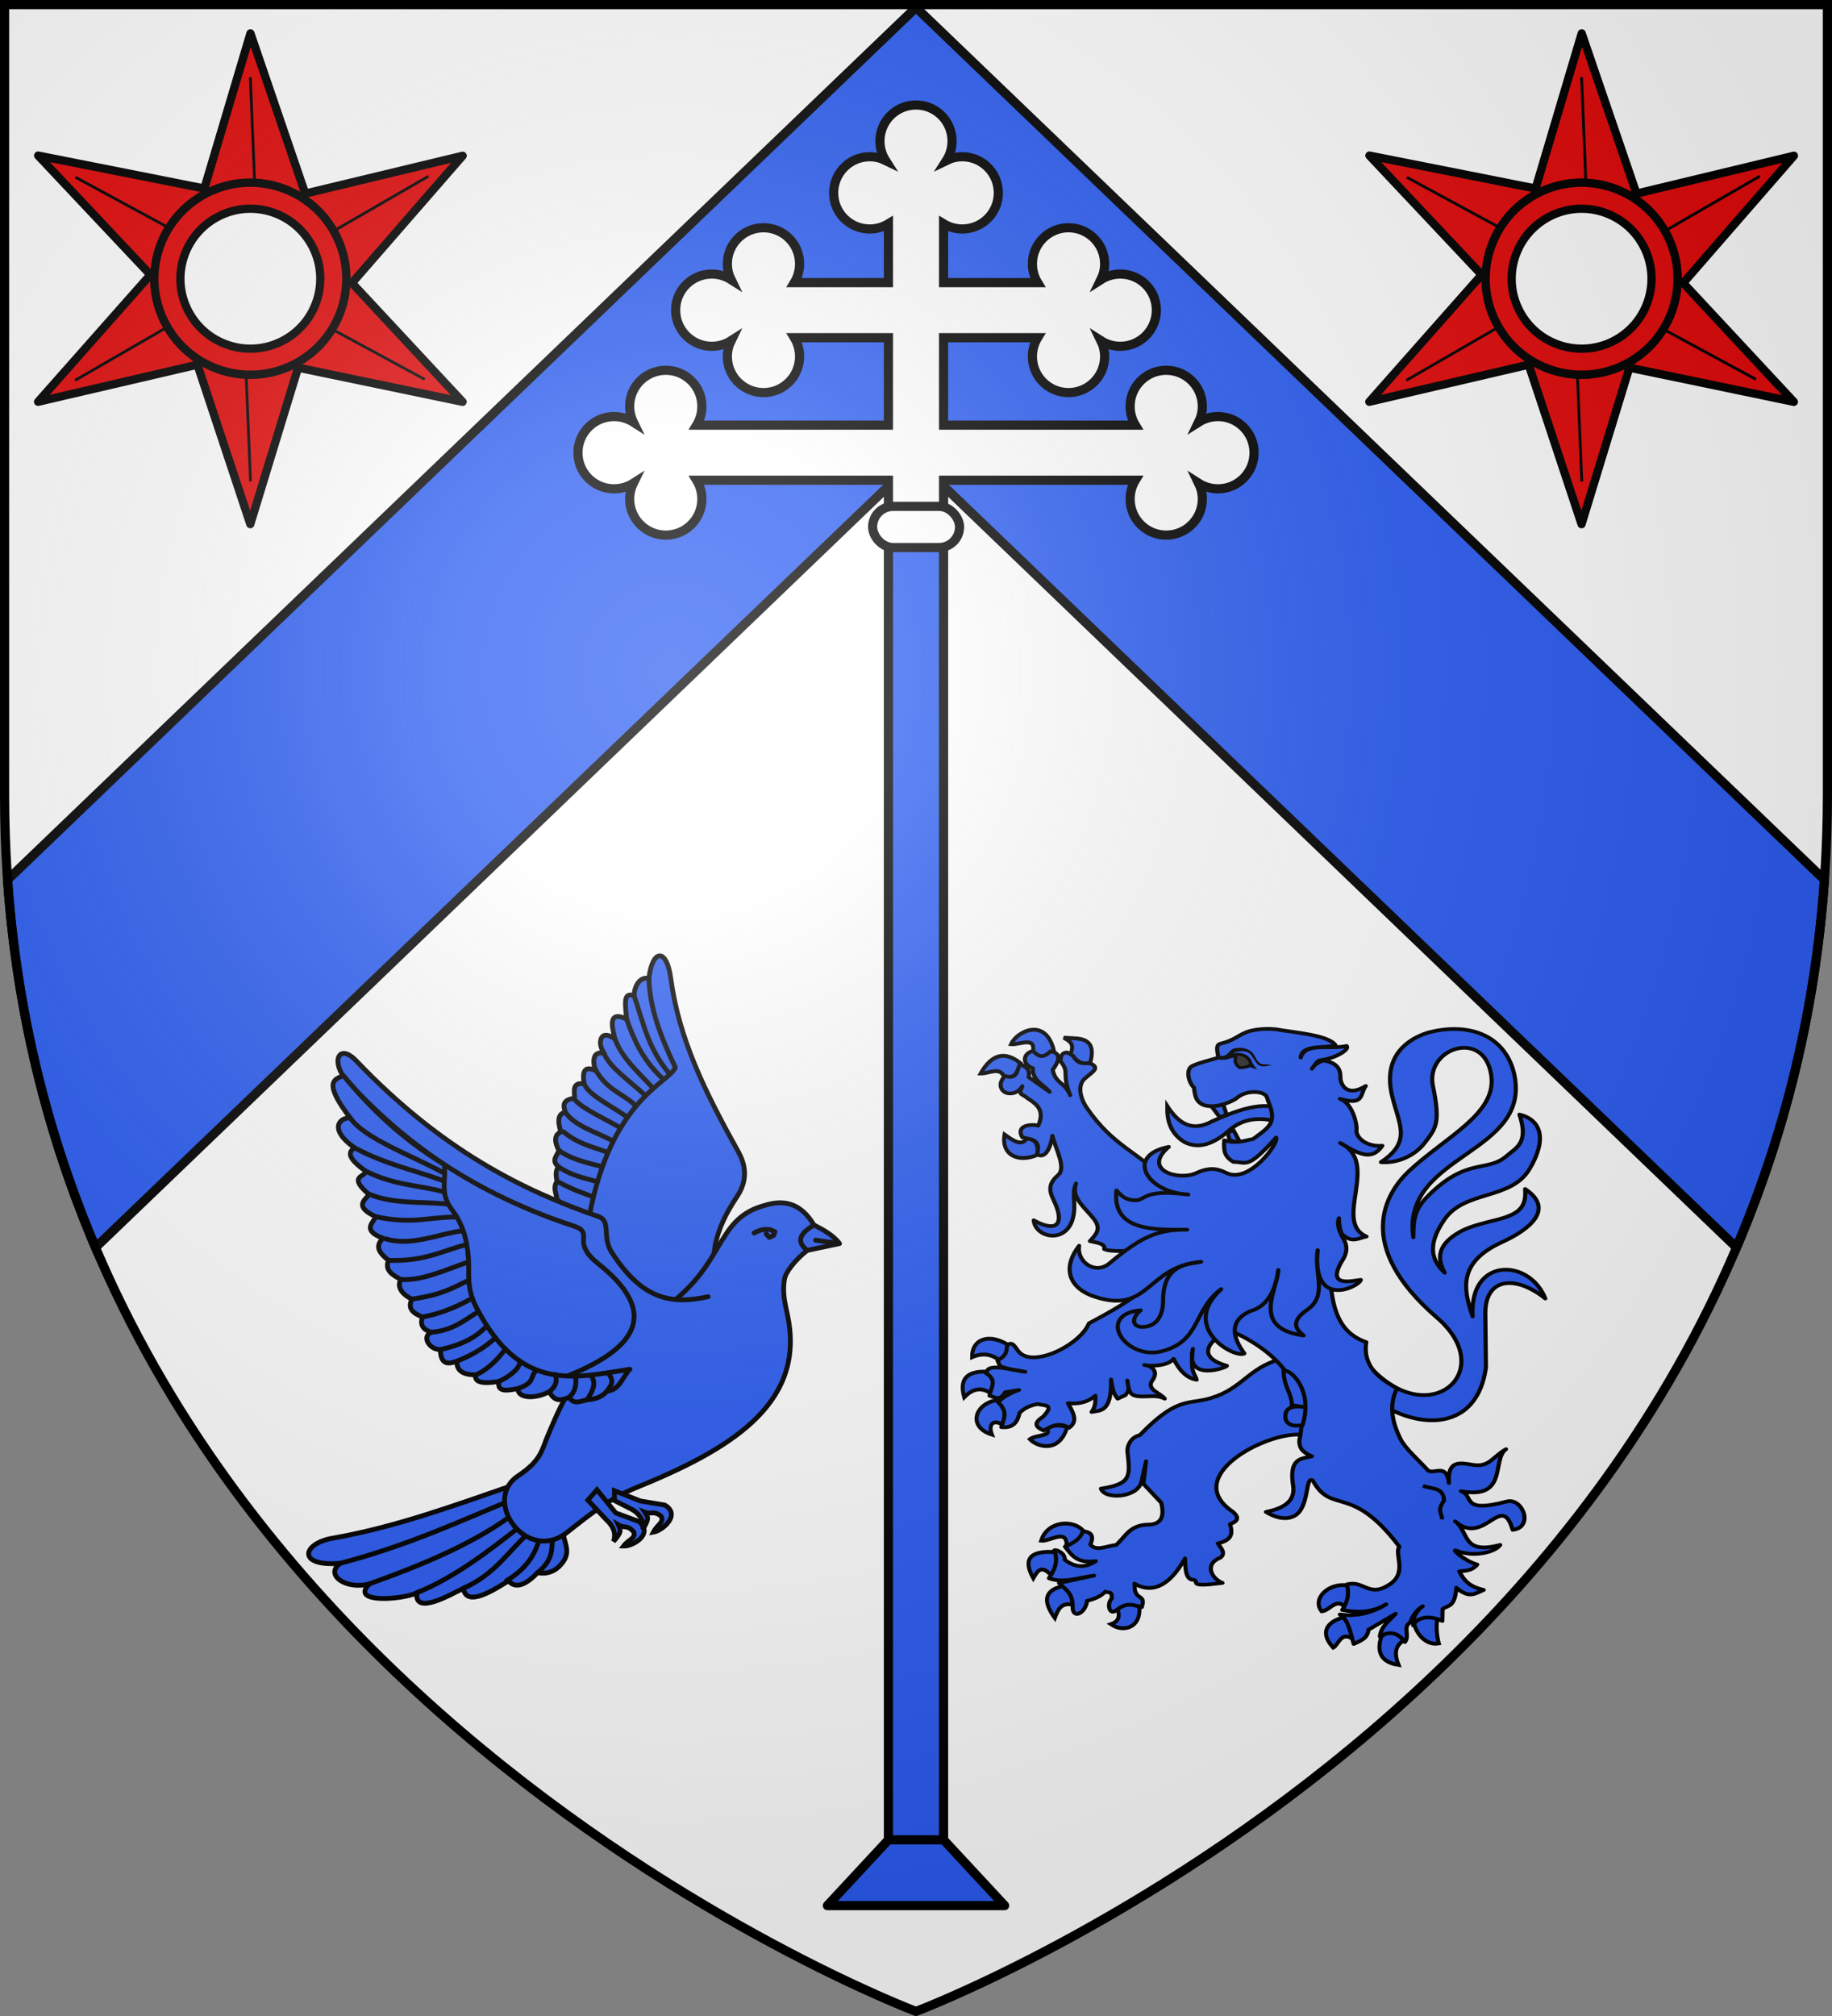 <?xml version="1.0" encoding="UTF-8" standalone="no"?>
<svg
   xmlns:dc="http://purl.org/dc/elements/1.1/"
   xmlns:cc="http://creativecommons.org/ns#"
   xmlns:rdf="http://www.w3.org/1999/02/22-rdf-syntax-ns#"
   xmlns:svg="http://www.w3.org/2000/svg"
   xmlns="http://www.w3.org/2000/svg"
   xmlns:xlink="http://www.w3.org/1999/xlink"
   xmlns:sodipodi="http://sodipodi.sourceforge.net/DTD/sodipodi-0.dtd"
   xmlns:inkscape="http://www.inkscape.org/namespaces/inkscape"
   width="600"
   height="660"
   viewBox="0 0 600 660"
   id="svg2"
   sodipodi:version="0.32"
   inkscape:version="0.46"
   sodipodi:docname="Blason_ville_fr_La_Goulafrière-A_27.svg"
   inkscape:output_extension="org.inkscape.output.svg.inkscape"
   version="1.0">
  <rect x="0" y="0" width="600" height="660" fill="#808080" stroke="none"/>
  <sodipodi:namedview
     inkscape:window-height="977"
     inkscape:window-width="1280"
     inkscape:pageshadow="2"
     inkscape:pageopacity="0.0"
     guidetolerance="10.0"
     gridtolerance="10.0"
     objecttolerance="10.0"
     borderopacity="1.0"
     bordercolor="#666666"
     pagecolor="#ffffff"
     id="base"
     showgrid="false"
     inkscape:zoom="1.1863636"
     inkscape:cx="300"
     inkscape:cy="330"
     inkscape:window-x="-4"
     inkscape:window-y="-4"
     inkscape:current-layer="layer3"
     inkscape:object-nodes="true"
     inkscape:object-paths="true" />
  <defs
     id="defs4">
    <radialGradient
       id="Gradient1"
       gradientUnits="userSpaceOnUse"
       cx="-80"
       cy="-80"
       r="405">
      <stop
         style="stop-color:#fff;stop-opacity:0.31"
         offset="0"
         id="stop7" />
      <stop
         style="stop-color:#fff;stop-opacity:0.25"
         offset="0.19"
         id="stop9" />
      <stop
         style="stop-color:#6b6b6b;stop-opacity:0.125"
         offset="0.6"
         id="stop11" />
      <stop
         style="stop-color:#000;stop-opacity:0.125"
         offset="1"
         id="stop13" />
    </radialGradient>
    <clipPath
       id="shield_cut">
      <path
         id="shield"
         d="M -298.5,-298.5 L 298.5,-298.5 L 298.5,-40 C 298.5,246.31 0,358.5 0,358.5 C 0,358.5 -298.5,246.31 -298.5,-40 L -298.5,-298.5 z" />
    </clipPath>
    <g
       id="s-4">
      <g
         id="c-6">
        <path
           transform="matrix(0.951,0.309,-0.309,0.951,0,-1)"
           d="M 0,0 L 0,1 L 0.5,1 L 0,0 z"
           id="t-0" />
        <use
           height="540"
           width="810"
           y="0"
           x="0"
           id="use2144-7"
           transform="scale(-1,1)"
           xlink:href="#t-0" />
      </g>
      <g
         id="a-1">
        <use
           height="540"
           width="810"
           y="0"
           x="0"
           id="use2147-7"
           transform="matrix(0.309,0.951,-0.951,0.309,0,0)"
           xlink:href="#c-6" />
        <use
           height="540"
           width="810"
           y="0"
           x="0"
           id="use2149-7"
           transform="matrix(-0.809,0.588,-0.588,-0.809,0,0)"
           xlink:href="#c-6" />
      </g>
      <use
         height="540"
         width="810"
         y="0"
         x="0"
         id="use2151-7"
         transform="scale(-1,1)"
         xlink:href="#a-1" />
    </g>
    <g
       id="s">
      <g
         id="c">
        <path
           transform="matrix(0.951,0.309,-0.309,0.951,0,-1)"
           d="M 0,0 L 0,1 L 0.5,1 L 0,0 z"
           id="t" />
        <use
           height="540"
           width="810"
           y="0"
           x="0"
           id="use2144"
           transform="scale(-1,1)"
           xlink:href="#t" />
      </g>
      <g
         id="a">
        <use
           height="540"
           width="810"
           y="0"
           x="0"
           id="use2147"
           transform="matrix(0.309,0.951,-0.951,0.309,0,0)"
           xlink:href="#c" />
        <use
           height="540"
           width="810"
           y="0"
           x="0"
           id="use2149"
           transform="matrix(-0.809,0.588,-0.588,-0.809,0,0)"
           xlink:href="#c" />
      </g>
      <use
         height="540"
         width="810"
         y="0"
         x="0"
         id="use2151"
         transform="scale(-1,1)"
         xlink:href="#a" />
    </g>
    <g
       id="f">
      <rect
         width="100"
         height="60"
         x="-50"
         y="-30"
         style="fill:#28166f"
         id="rect1964" />
      <g
         transform="translate(0,-20)"
         style="fill:#ffffff"
         id="g1966">
        <path
           d="M -1.212,27.818 C -1.212,22.175 -2.091,20.471 -4.542,13.98 C -5.709,10.888 -5.024,7.103 -2.858,3.601 C -2.082,2.346 -1.114,1.214 0,0 C 1.114,1.214 2.082,2.346 2.858,3.601 C 5.024,7.103 5.709,10.888 4.542,13.98 C 2.091,20.471 1.212,22.175 1.212,27.818 L -1.212,27.818 z"
           id="path1968" />
        <path
           d="M 2.922,27.672 C 2.922,21.721 5.239,17.829 8.501,16.66 C 9.949,16.141 11.808,16.387 13.519,18.107 C 15.638,20.236 16.255,26.1 10.036,27.228 C 10.694,26.272 10.655,24.147 9.322,23.441 C 8.331,22.916 7.209,23.188 6.646,23.564 C 5.822,24.116 4.917,25.67 4.967,27.672 L 2.922,27.672 z"
           id="rwi" />
        <path
           d="M 1.777,30.183 C 1.79,32.191 2.795,33.518 4.516,34.257 C 4.295,34.955 3.257,36.378 1.831,36.281 C 1.55,37.787 1.282,38.632 0,40 C -1.282,38.632 -1.55,37.787 -1.831,36.281 C -3.257,36.378 -4.295,34.955 -4.516,34.257 C -2.795,33.518 -1.79,32.191 -1.777,30.183 L 1.777,30.183 z"
           id="path1971" />
        <use
           transform="scale(-1,1)"
           id="use1973"
           x="0"
           y="0"
           width="800"
           height="400"
           xlink:href="#rwi" />
        <rect
           width="15.846"
           height="3.218"
           x="-7.923"
           y="27.331"
           id="rect1975" />
      </g>
    </g>
    <g
       id="s-4-6">
      <g
         id="c-6-6">
        <path
           transform="matrix(0.951,0.309,-0.309,0.951,0,-1)"
           d="M 0,0 L 0,1 L 0.5,1 L 0,0 z"
           id="t-0-1" />
        <use
           height="540"
           width="810"
           y="0"
           x="0"
           id="use2144-7-84"
           transform="scale(-1,1)"
           xlink:href="#t-0-1" />
      </g>
      <g
         id="a-1-9">
        <use
           height="540"
           width="810"
           y="0"
           x="0"
           id="use2147-7-6"
           transform="matrix(0.309,0.951,-0.951,0.309,0,0)"
           xlink:href="#c-6-6" />
        <use
           height="540"
           width="810"
           y="0"
           x="0"
           id="use2149-7-3"
           transform="matrix(-0.809,0.588,-0.588,-0.809,0,0)"
           xlink:href="#c-6-6" />
      </g>
      <use
         height="540"
         width="810"
         y="0"
         x="0"
         id="use2151-7-788"
         transform="scale(-1,1)"
         xlink:href="#a-1-9" />
    </g>
    <g
       id="f-2">
      <rect
         id="rect1964-9"
         style="fill:#28166f"
         y="-30"
         x="-50"
         height="60"
         width="100" />
      <g
         id="g1966-13"
         style="fill:#ffffff"
         transform="translate(0,-20)">
        <path
           id="path1968-5"
           d="M -1.212,27.818 C -1.212,22.175 -2.091,20.471 -4.542,13.98 C -5.709,10.888 -5.024,7.103 -2.858,3.601 C -2.082,2.346 -1.114,1.214 0,0 C 1.114,1.214 2.082,2.346 2.858,3.601 C 5.024,7.103 5.709,10.888 4.542,13.98 C 2.091,20.471 1.212,22.175 1.212,27.818 L -1.212,27.818 z" />
        <path
           id="rwi-9"
           d="M 2.922,27.672 C 2.922,21.721 5.239,17.829 8.501,16.66 C 9.949,16.141 11.808,16.387 13.519,18.107 C 15.638,20.236 16.255,26.1 10.036,27.228 C 10.694,26.272 10.655,24.147 9.322,23.441 C 8.331,22.916 7.209,23.188 6.646,23.564 C 5.822,24.116 4.917,25.67 4.967,27.672 L 2.922,27.672 z" />
        <path
           id="path1971-84"
           d="M 1.777,30.183 C 1.79,32.191 2.795,33.518 4.516,34.257 C 4.295,34.955 3.257,36.378 1.831,36.281 C 1.55,37.787 1.282,38.632 0,40 C -1.282,38.632 -1.55,37.787 -1.831,36.281 C -3.257,36.378 -4.295,34.955 -4.516,34.257 C -2.795,33.518 -1.79,32.191 -1.777,30.183 L 1.777,30.183 z" />
        <use
           xlink:href="#rwi-9"
           height="400"
           width="800"
           y="0"
           x="0"
           id="use1973-0"
           transform="scale(-1,1)" />
        <rect
           id="rect1975-7"
           y="27.331"
           x="-7.923"
           height="3.218"
           width="15.846" />
      </g>
    </g>
    <g
       id="s-63">
      <g
         id="c-61">
        <path
           transform="matrix(0.951,0.309,-0.309,0.951,0,-1)"
           d="M 0,0 L 0,1 L 0.5,1 L 0,0 z"
           id="t-5" />
        <use
           height="540"
           width="810"
           y="0"
           x="0"
           id="use2144-4"
           transform="scale(-1,1)"
           xlink:href="#t-5" />
      </g>
      <g
         id="a-20">
        <use
           height="540"
           width="810"
           y="0"
           x="0"
           id="use2147-97"
           transform="matrix(0.309,0.951,-0.951,0.309,0,0)"
           xlink:href="#c-61" />
        <use
           height="540"
           width="810"
           y="0"
           x="0"
           id="use2149-3"
           transform="matrix(-0.809,0.588,-0.588,-0.809,0,0)"
           xlink:href="#c-61" />
      </g>
      <use
         height="540"
         width="810"
         y="0"
         x="0"
         id="use2151-72"
         transform="scale(-1,1)"
         xlink:href="#a-20" />
    </g>
    <g
       id="s-5-6">
      <g
         id="c-7-0">
        <path
           id="t-6-1"
           d="M 0,0 L 0,1 L 0.5,1 L 0,0 z"
           transform="matrix(0.951,0.309,-0.309,0.951,0,-1)" />
        <use
           xlink:href="#t-6-1"
           transform="scale(-1,1)"
           id="use2144-1-6"
           x="0"
           y="0"
           width="810"
           height="540" />
      </g>
      <g
         id="a-8-5">
        <use
           xlink:href="#c-7-0"
           transform="matrix(0.309,0.951,-0.951,0.309,0,0)"
           id="use2147-9-7"
           x="0"
           y="0"
           width="810"
           height="540" />
        <use
           xlink:href="#c-7-0"
           transform="matrix(-0.809,0.588,-0.588,-0.809,0,0)"
           id="use2149-2-5"
           x="0"
           y="0"
           width="810"
           height="540" />
      </g>
      <use
         xlink:href="#a-8-5"
         transform="scale(-1,1)"
         id="use2151-79-4"
         x="0"
         y="0"
         width="810"
         height="540" />
    </g>
    <g
       id="f-9-12">
      <rect
         width="100"
         height="60"
         x="-50"
         y="-30"
         style="fill:#28166f"
         id="rect1964-6-0" />
      <g
         transform="translate(0,-20)"
         style="fill:#ffffff"
         id="g1966-5-0">
        <path
           d="M -1.212,27.818 C -1.212,22.175 -2.091,20.471 -4.542,13.98 C -5.709,10.888 -5.024,7.103 -2.858,3.601 C -2.082,2.346 -1.114,1.214 0,0 C 1.114,1.214 2.082,2.346 2.858,3.601 C 5.024,7.103 5.709,10.888 4.542,13.98 C 2.091,20.471 1.212,22.175 1.212,27.818 L -1.212,27.818 z"
           id="path1968-1-1" />
        <path
           d="M 2.922,27.672 C 2.922,21.721 5.239,17.829 8.501,16.66 C 9.949,16.141 11.808,16.387 13.519,18.107 C 15.638,20.236 16.255,26.1 10.036,27.228 C 10.694,26.272 10.655,24.147 9.322,23.441 C 8.331,22.916 7.209,23.188 6.646,23.564 C 5.822,24.116 4.917,25.67 4.967,27.672 L 2.922,27.672 z"
           id="rwi-0-4" />
        <path
           d="M 1.777,30.183 C 1.79,32.191 2.795,33.518 4.516,34.257 C 4.295,34.955 3.257,36.378 1.831,36.281 C 1.55,37.787 1.282,38.632 0,40 C -1.282,38.632 -1.55,37.787 -1.831,36.281 C -3.257,36.378 -4.295,34.955 -4.516,34.257 C -2.795,33.518 -1.79,32.191 -1.777,30.183 L 1.777,30.183 z"
           id="path1971-9-6" />
        <use
           transform="scale(-1,1)"
           id="use1973-9-0"
           x="0"
           y="0"
           width="800"
           height="400"
           xlink:href="#rwi-0-4" />
        <rect
           width="15.846"
           height="3.218"
           x="-7.923"
           y="27.331"
           id="rect1975-6-71" />
      </g>
    </g>
    <g
       id="s-6-77">
      <g
         id="c-8-77">
        <path
           id="t-1-33"
           d="M 0,0 L 0,1 L 0.5,1 L 0,0 z "
           transform="matrix(0.951,0.309,-0.309,0.951,0,-1)" />
        <use
           xlink:href="#t-1-33"
           transform="scale(-1,1)"
           id="use2144-9-5"
           x="0"
           y="0"
           width="810"
           height="540" />
      </g>
      <g
         id="a-89-9">
        <use
           xlink:href="#c-8-77"
           transform="matrix(0.309,0.951,-0.951,0.309,0,0)"
           id="use2147-72-98"
           x="0"
           y="0"
           width="810"
           height="540" />
        <use
           xlink:href="#c-8-77"
           transform="matrix(-0.809,0.588,-0.588,-0.809,0,0)"
           id="use2149-28-1"
           x="0"
           y="0"
           width="810"
           height="540" />
      </g>
      <use
         xlink:href="#a-89-9"
         transform="scale(-1,1)"
         id="use2151-2-82"
         x="0"
         y="0"
         width="810"
         height="540" />
    </g>
    <g
       id="s-1-6">
      <g
         id="c-3-6">
        <path
           id="t-8-0"
           d="M 0,0 L 0,1 L 0.5,1 L 0,0 z"
           transform="matrix(0.951,0.309,-0.309,0.951,0,-1)" />
        <use
           xlink:href="#t-8-0"
           transform="scale(-1,1)"
           id="use2144-74-3"
           x="0"
           y="0"
           width="810"
           height="540" />
      </g>
      <g
         id="a-2-8">
        <use
           xlink:href="#c-3-6"
           transform="matrix(0.309,0.951,-0.951,0.309,0,0)"
           id="use2147-77-0"
           x="0"
           y="0"
           width="810"
           height="540" />
        <use
           xlink:href="#c-3-6"
           transform="matrix(-0.809,0.588,-0.588,-0.809,0,0)"
           id="use2149-9-1"
           x="0"
           y="0"
           width="810"
           height="540" />
      </g>
      <use
         xlink:href="#a-2-8"
         transform="scale(-1,1)"
         id="use2151-3-2"
         x="0"
         y="0"
         width="810"
         height="540" />
    </g>
    <g
       id="f-95-5">
      <rect
         width="100"
         height="60"
         x="-50"
         y="-30"
         style="fill:#28166f"
         id="rect1964-4-0" />
      <g
         transform="translate(0,-20)"
         style="fill:#ffffff"
         id="g1966-3-9">
        <path
           d="M -1.212,27.818 C -1.212,22.175 -2.091,20.471 -4.542,13.98 C -5.709,10.888 -5.024,7.103 -2.858,3.601 C -2.082,2.346 -1.114,1.214 0,0 C 1.114,1.214 2.082,2.346 2.858,3.601 C 5.024,7.103 5.709,10.888 4.542,13.98 C 2.091,20.471 1.212,22.175 1.212,27.818 L -1.212,27.818 z"
           id="path1968-12-4" />
        <path
           d="M 2.922,27.672 C 2.922,21.721 5.239,17.829 8.501,16.66 C 9.949,16.141 11.808,16.387 13.519,18.107 C 15.638,20.236 16.255,26.1 10.036,27.228 C 10.694,26.272 10.655,24.147 9.322,23.441 C 8.331,22.916 7.209,23.188 6.646,23.564 C 5.822,24.116 4.917,25.67 4.967,27.672 L 2.922,27.672 z"
           id="rwi-3-7" />
        <path
           d="M 1.777,30.183 C 1.79,32.191 2.795,33.518 4.516,34.257 C 4.295,34.955 3.257,36.378 1.831,36.281 C 1.55,37.787 1.282,38.632 0,40 C -1.282,38.632 -1.55,37.787 -1.831,36.281 C -3.257,36.378 -4.295,34.955 -4.516,34.257 C -2.795,33.518 -1.79,32.191 -1.777,30.183 L 1.777,30.183 z"
           id="path1971-3-8" />
        <use
           transform="scale(-1,1)"
           id="use1973-4-3"
           x="0"
           y="0"
           width="800"
           height="400"
           xlink:href="#rwi-3-7" />
        <rect
           width="15.846"
           height="3.218"
           x="-7.923"
           y="27.331"
           id="rect1975-1-5" />
      </g>
    </g>
    <g
       id="s-4-5-1">
      <g
         id="c-6-7-2">
        <path
           id="t-0-6-0"
           d="M 0,0 L 0,1 L 0.5,1 L 0,0 z"
           transform="matrix(0.951,0.309,-0.309,0.951,0,-1)" />
        <use
           xlink:href="#t-0-6-0"
           transform="scale(-1,1)"
           id="use2144-7-1-1"
           x="0"
           y="0"
           width="810"
           height="540" />
      </g>
      <g
         id="a-1-8-6">
        <use
           xlink:href="#c-6-7-2"
           transform="matrix(0.309,0.951,-0.951,0.309,0,0)"
           id="use2147-7-9-4"
           x="0"
           y="0"
           width="810"
           height="540" />
        <use
           xlink:href="#c-6-7-2"
           transform="matrix(-0.809,0.588,-0.588,-0.809,0,0)"
           id="use2149-7-2-06"
           x="0"
           y="0"
           width="810"
           height="540" />
      </g>
      <use
         xlink:href="#a-1-8-6"
         transform="scale(-1,1)"
         id="use2151-7-7-1"
         x="0"
         y="0"
         width="810"
         height="540" />
    </g>
    <g
       id="s-5">
      <g
         id="c-7">
        <path
           id="t-6"
           d="M 0,0 L 0,1 L 0.5,1 L 0,0 z"
           transform="matrix(0.951,0.309,-0.309,0.951,0,-1)" />
        <use
           xlink:href="#t-6"
           transform="scale(-1,1)"
           id="use2144-1"
           x="0"
           y="0"
           width="810"
           height="540" />
      </g>
      <g
         id="a-8">
        <use
           xlink:href="#c-7"
           transform="matrix(0.309,0.951,-0.951,0.309,0,0)"
           id="use2147-9"
           x="0"
           y="0"
           width="810"
           height="540" />
        <use
           xlink:href="#c-7"
           transform="matrix(-0.809,0.588,-0.588,-0.809,0,0)"
           id="use2149-2"
           x="0"
           y="0"
           width="810"
           height="540" />
      </g>
      <use
         xlink:href="#a-8"
         transform="scale(-1,1)"
         id="use2151-79"
         x="0"
         y="0"
         width="810"
         height="540" />
    </g>
    <g
       id="f-9">
      <rect
         width="100"
         height="60"
         x="-50"
         y="-30"
         style="fill:#28166f"
         id="rect1964-6" />
      <g
         transform="translate(0,-20)"
         style="fill:#ffffff"
         id="g1966-5">
        <path
           d="M -1.212,27.818 C -1.212,22.175 -2.091,20.471 -4.542,13.98 C -5.709,10.888 -5.024,7.103 -2.858,3.601 C -2.082,2.346 -1.114,1.214 0,0 C 1.114,1.214 2.082,2.346 2.858,3.601 C 5.024,7.103 5.709,10.888 4.542,13.98 C 2.091,20.471 1.212,22.175 1.212,27.818 L -1.212,27.818 z"
           id="path1968-1" />
        <path
           d="M 2.922,27.672 C 2.922,21.721 5.239,17.829 8.501,16.66 C 9.949,16.141 11.808,16.387 13.519,18.107 C 15.638,20.236 16.255,26.1 10.036,27.228 C 10.694,26.272 10.655,24.147 9.322,23.441 C 8.331,22.916 7.209,23.188 6.646,23.564 C 5.822,24.116 4.917,25.67 4.967,27.672 L 2.922,27.672 z"
           id="rwi-0" />
        <path
           d="M 1.777,30.183 C 1.79,32.191 2.795,33.518 4.516,34.257 C 4.295,34.955 3.257,36.378 1.831,36.281 C 1.55,37.787 1.282,38.632 0,40 C -1.282,38.632 -1.55,37.787 -1.831,36.281 C -3.257,36.378 -4.295,34.955 -4.516,34.257 C -2.795,33.518 -1.79,32.191 -1.777,30.183 L 1.777,30.183 z"
           id="path1971-9" />
        <use
           transform="scale(-1,1)"
           id="use1973-9"
           x="0"
           y="0"
           width="800"
           height="400"
           xlink:href="#rwi-0" />
        <rect
           width="15.846"
           height="3.218"
           x="-7.923"
           y="27.331"
           id="rect1975-6" />
      </g>
    </g>
    <g
       id="s-6">
      <g
         id="c-8">
        <path
           id="t-1"
           d="M 0,0 L 0,1 L 0.5,1 L 0,0 z "
           transform="matrix(0.951,0.309,-0.309,0.951,0,-1)" />
        <use
           xlink:href="#t-1"
           transform="scale(-1,1)"
           id="use2144-9"
           x="0"
           y="0"
           width="810"
           height="540" />
      </g>
      <g
         id="a-89">
        <use
           xlink:href="#c-8"
           transform="matrix(0.309,0.951,-0.951,0.309,0,0)"
           id="use2147-72"
           x="0"
           y="0"
           width="810"
           height="540" />
        <use
           xlink:href="#c-8"
           transform="matrix(-0.809,0.588,-0.588,-0.809,0,0)"
           id="use2149-28"
           x="0"
           y="0"
           width="810"
           height="540" />
      </g>
      <use
         xlink:href="#a-89"
         transform="scale(-1,1)"
         id="use2151-2"
         x="0"
         y="0"
         width="810"
         height="540" />
    </g>
    <g
       id="s-2">
      <g
         id="c-77">
        <path
           id="t-9"
           d="M 0,0 L 0,1 L 0.5,1 L 0,0 z"
           transform="matrix(0.951,0.309,-0.309,0.951,0,-1)" />
        <use
           xlink:href="#t-9"
           transform="scale(-1,1)"
           id="use2144-3"
           x="0"
           y="0"
           width="810"
           height="540" />
      </g>
      <g
         id="a-19">
        <use
           xlink:href="#c-77"
           transform="matrix(0.309,0.951,-0.951,0.309,0,0)"
           id="use2147-8"
           x="0"
           y="0"
           width="810"
           height="540" />
        <use
           xlink:href="#c-77"
           transform="matrix(-0.809,0.588,-0.588,-0.809,0,0)"
           id="use2149-6"
           x="0"
           y="0"
           width="810"
           height="540" />
      </g>
      <use
         xlink:href="#a-19"
         transform="scale(-1,1)"
         id="use2151-5"
         x="0"
         y="0"
         width="810"
         height="540" />
    </g>
    <g
       id="f-3">
      <rect
         width="100"
         height="60"
         x="-50"
         y="-30"
         style="fill:#28166f"
         id="rect1964-3" />
      <g
         transform="translate(0,-20)"
         style="fill:#ffffff"
         id="g1966-4">
        <path
           d="M -1.212,27.818 C -1.212,22.175 -2.091,20.471 -4.542,13.98 C -5.709,10.888 -5.024,7.103 -2.858,3.601 C -2.082,2.346 -1.114,1.214 0,0 C 1.114,1.214 2.082,2.346 2.858,3.601 C 5.024,7.103 5.709,10.888 4.542,13.98 C 2.091,20.471 1.212,22.175 1.212,27.818 L -1.212,27.818 z"
           id="path1968-11" />
        <path
           d="M 2.922,27.672 C 2.922,21.721 5.239,17.829 8.501,16.66 C 9.949,16.141 11.808,16.387 13.519,18.107 C 15.638,20.236 16.255,26.1 10.036,27.228 C 10.694,26.272 10.655,24.147 9.322,23.441 C 8.331,22.916 7.209,23.188 6.646,23.564 C 5.822,24.116 4.917,25.67 4.967,27.672 L 2.922,27.672 z"
           id="rwi-3" />
        <path
           d="M 1.777,30.183 C 1.79,32.191 2.795,33.518 4.516,34.257 C 4.295,34.955 3.257,36.378 1.831,36.281 C 1.55,37.787 1.282,38.632 0,40 C -1.282,38.632 -1.55,37.787 -1.831,36.281 C -3.257,36.378 -4.295,34.955 -4.516,34.257 C -2.795,33.518 -1.79,32.191 -1.777,30.183 L 1.777,30.183 z"
           id="path1971-8" />
        <use
           transform="scale(-1,1)"
           id="use1973-7"
           x="0"
           y="0"
           width="800"
           height="400"
           xlink:href="#rwi-3" />
        <rect
           width="15.846"
           height="3.218"
           x="-7.923"
           y="27.331"
           id="rect1975-4" />
      </g>
    </g>
    <g
       id="s-4-2">
      <g
         id="c-6-7">
        <path
           id="t-0-9"
           d="M 0,0 L 0,1 L 0.5,1 L 0,0 z"
           transform="matrix(0.951,0.309,-0.309,0.951,0,-1)" />
        <use
           xlink:href="#t-0-9"
           transform="scale(-1,1)"
           id="use2144-7-5"
           x="0"
           y="0"
           width="810"
           height="540" />
      </g>
      <g
         id="a-1-4">
        <use
           xlink:href="#c-6-7"
           transform="matrix(0.309,0.951,-0.951,0.309,0,0)"
           id="use2147-7-3"
           x="0"
           y="0"
           width="810"
           height="540" />
        <use
           xlink:href="#c-6-7"
           transform="matrix(-0.809,0.588,-0.588,-0.809,0,0)"
           id="use2149-7-1"
           x="0"
           y="0"
           width="810"
           height="540" />
      </g>
      <use
         xlink:href="#a-1-4"
         transform="scale(-1,1)"
         id="use2151-7-2"
         x="0"
         y="0"
         width="810"
         height="540" />
    </g>
    <g
       id="s-4-5">
      <g
         id="c-6-7-8">
        <path
           transform="matrix(0.951,0.309,-0.309,0.951,0,-1)"
           d="M 0,0 L 0,1 L 0.5,1 L 0,0 z"
           id="t-0-6" />
        <use
           height="540"
           width="810"
           y="0"
           x="0"
           id="use2144-7-1"
           transform="scale(-1,1)"
           xlink:href="#t-0-6" />
      </g>
      <g
         id="a-1-8">
        <use
           height="540"
           width="810"
           y="0"
           x="0"
           id="use2147-7-9"
           transform="matrix(0.309,0.951,-0.951,0.309,0,0)"
           xlink:href="#c-6-7-8" />
        <use
           height="540"
           width="810"
           y="0"
           x="0"
           id="use2149-7-2"
           transform="matrix(-0.809,0.588,-0.588,-0.809,0,0)"
           xlink:href="#c-6-7-8" />
      </g>
      <use
         height="540"
         width="810"
         y="0"
         x="0"
         id="use2151-7-7"
         transform="scale(-1,1)"
         xlink:href="#a-1-8" />
    </g>
    <g
       id="f-95">
      <rect
         id="rect1964-4"
         style="fill:#28166f"
         y="-30"
         x="-50"
         height="60"
         width="100" />
      <g
         id="g1966-3"
         style="fill:#ffffff"
         transform="translate(0,-20)">
        <path
           id="path1968-12"
           d="M -1.212,27.818 C -1.212,22.175 -2.091,20.471 -4.542,13.98 C -5.709,10.888 -5.024,7.103 -2.858,3.601 C -2.082,2.346 -1.114,1.214 0,0 C 1.114,1.214 2.082,2.346 2.858,3.601 C 5.024,7.103 5.709,10.888 4.542,13.98 C 2.091,20.471 1.212,22.175 1.212,27.818 L -1.212,27.818 z" />
        <path
           id="rwi-3-1"
           d="M 2.922,27.672 C 2.922,21.721 5.239,17.829 8.501,16.66 C 9.949,16.141 11.808,16.387 13.519,18.107 C 15.638,20.236 16.255,26.1 10.036,27.228 C 10.694,26.272 10.655,24.147 9.322,23.441 C 8.331,22.916 7.209,23.188 6.646,23.564 C 5.822,24.116 4.917,25.67 4.967,27.672 L 2.922,27.672 z" />
        <path
           id="path1971-3"
           d="M 1.777,30.183 C 1.79,32.191 2.795,33.518 4.516,34.257 C 4.295,34.955 3.257,36.378 1.831,36.281 C 1.55,37.787 1.282,38.632 0,40 C -1.282,38.632 -1.55,37.787 -1.831,36.281 C -3.257,36.378 -4.295,34.955 -4.516,34.257 C -2.795,33.518 -1.79,32.191 -1.777,30.183 L 1.777,30.183 z" />
        <use
           xlink:href="#rwi-3-1"
           height="400"
           width="800"
           y="0"
           x="0"
           id="use1973-4"
           transform="scale(-1,1)" />
        <rect
           id="rect1975-1"
           y="27.331"
           x="-7.923"
           height="3.218"
           width="15.846" />
      </g>
    </g>
    <g
       id="s-1">
      <g
         id="c-3">
        <path
           transform="matrix(0.951,0.309,-0.309,0.951,0,-1)"
           d="M 0,0 L 0,1 L 0.5,1 L 0,0 z"
           id="t-8" />
        <use
           height="540"
           width="810"
           y="0"
           x="0"
           id="use2144-74"
           transform="scale(-1,1)"
           xlink:href="#t-8" />
      </g>
      <g
         id="a-2">
        <use
           height="540"
           width="810"
           y="0"
           x="0"
           id="use2147-77"
           transform="matrix(0.309,0.951,-0.951,0.309,0,0)"
           xlink:href="#c-3" />
        <use
           height="540"
           width="810"
           y="0"
           x="0"
           id="use2149-9"
           transform="matrix(-0.809,0.588,-0.588,-0.809,0,0)"
           xlink:href="#c-3" />
      </g>
      <use
         height="540"
         width="810"
         y="0"
         x="0"
         id="use2151-3"
         transform="scale(-1,1)"
         xlink:href="#a-2" />
    </g>
    <g
       id="s-6-7">
      <g
         id="c-8-7">
        <path
           transform="matrix(0.951,0.309,-0.309,0.951,0,-1)"
           d="M 0,0 L 0,1 L 0.5,1 L 0,0 z "
           id="t-1-3" />
        <use
           height="540"
           width="810"
           y="0"
           x="0"
           id="use2144-9-3"
           transform="scale(-1,1)"
           xlink:href="#t-1-3" />
      </g>
      <g
         id="a-89-5">
        <use
           height="540"
           width="810"
           y="0"
           x="0"
           id="use2147-72-9"
           transform="matrix(0.309,0.951,-0.951,0.309,0,0)"
           xlink:href="#c-8-7" />
        <use
           height="540"
           width="810"
           y="0"
           x="0"
           id="use2149-28-9"
           transform="matrix(-0.809,0.588,-0.588,-0.809,0,0)"
           xlink:href="#c-8-7" />
      </g>
      <use
         height="540"
         width="810"
         y="0"
         x="0"
         id="use2151-2-8"
         transform="scale(-1,1)"
         xlink:href="#a-89-5" />
    </g>
    <g
       id="f-9-1">
      <rect
         id="rect1964-6-4"
         style="fill:#28166f"
         y="-30"
         x="-50"
         height="60"
         width="100" />
      <g
         id="g1966-5-6"
         style="fill:#ffffff"
         transform="translate(0,-20)">
        <path
           id="path1968-1-0"
           d="M -1.212,27.818 C -1.212,22.175 -2.091,20.471 -4.542,13.98 C -5.709,10.888 -5.024,7.103 -2.858,3.601 C -2.082,2.346 -1.114,1.214 0,0 C 1.114,1.214 2.082,2.346 2.858,3.601 C 5.024,7.103 5.709,10.888 4.542,13.98 C 2.091,20.471 1.212,22.175 1.212,27.818 L -1.212,27.818 z" />
        <path
           id="rwi-0-7"
           d="M 2.922,27.672 C 2.922,21.721 5.239,17.829 8.501,16.66 C 9.949,16.141 11.808,16.387 13.519,18.107 C 15.638,20.236 16.255,26.1 10.036,27.228 C 10.694,26.272 10.655,24.147 9.322,23.441 C 8.331,22.916 7.209,23.188 6.646,23.564 C 5.822,24.116 4.917,25.67 4.967,27.672 L 2.922,27.672 z" />
        <path
           id="path1971-9-1"
           d="M 1.777,30.183 C 1.79,32.191 2.795,33.518 4.516,34.257 C 4.295,34.955 3.257,36.378 1.831,36.281 C 1.55,37.787 1.282,38.632 0,40 C -1.282,38.632 -1.55,37.787 -1.831,36.281 C -3.257,36.378 -4.295,34.955 -4.516,34.257 C -2.795,33.518 -1.79,32.191 -1.777,30.183 L 1.777,30.183 z" />
        <use
           xlink:href="#rwi-0-7"
           height="400"
           width="800"
           y="0"
           x="0"
           id="use1973-9-7"
           transform="scale(-1,1)" />
        <rect
           id="rect1975-6-7"
           y="27.331"
           x="-7.923"
           height="3.218"
           width="15.846" />
      </g>
    </g>
    <g
       id="s-5-5">
      <g
         id="c-7-7">
        <path
           transform="matrix(0.951,0.309,-0.309,0.951,0,-1)"
           d="M 0,0 L 0,1 L 0.5,1 L 0,0 z"
           id="t-6-5" />
        <use
           height="540"
           width="810"
           y="0"
           x="0"
           id="use2144-1-4"
           transform="scale(-1,1)"
           xlink:href="#t-6-5" />
      </g>
      <g
         id="a-8-1">
        <use
           height="540"
           width="810"
           y="0"
           x="0"
           id="use2147-9-2"
           transform="matrix(0.309,0.951,-0.951,0.309,0,0)"
           xlink:href="#c-7-7" />
        <use
           height="540"
           width="810"
           y="0"
           x="0"
           id="use2149-2-0"
           transform="matrix(-0.809,0.588,-0.588,-0.809,0,0)"
           xlink:href="#c-7-7" />
      </g>
      <use
         height="540"
         width="810"
         y="0"
         x="0"
         id="use2151-79-0"
         transform="scale(-1,1)"
         xlink:href="#a-8-1" />
    </g>
    <g
       id="s-0">
      <g
         id="c-9">
        <path
           id="t-7"
           d="M 0,0 L 0,1 L 0.5,1 L 0,0 z"
           transform="matrix(0.951,0.309,-0.309,0.951,0,-1)" />
        <use
           xlink:href="#t-7"
           transform="scale(-1,1)"
           id="use2144-37"
           x="0"
           y="0"
           width="810"
           height="540" />
      </g>
      <g
         id="a-26">
        <use
           xlink:href="#c-9"
           transform="matrix(0.309,0.951,-0.951,0.309,0,0)"
           id="use2147-0"
           x="0"
           y="0"
           width="810"
           height="540" />
        <use
           xlink:href="#c-9"
           transform="matrix(-0.809,0.588,-0.588,-0.809,0,0)"
           id="use2149-1"
           x="0"
           y="0"
           width="810"
           height="540" />
      </g>
      <use
         xlink:href="#a-26"
         transform="scale(-1,1)"
         id="use2151-6"
         x="0"
         y="0"
         width="810"
         height="540" />
    </g>
    <g
       id="f-4">
      <rect
         width="100"
         height="60"
         x="-50"
         y="-30"
         style="fill:#28166f"
         id="rect1964-0" />
      <g
         transform="translate(0,-20)"
         style="fill:#ffffff"
         id="g1966-7">
        <path
           d="M -1.212,27.818 C -1.212,22.175 -2.091,20.471 -4.542,13.98 C -5.709,10.888 -5.024,7.103 -2.858,3.601 C -2.082,2.346 -1.114,1.214 0,0 C 1.114,1.214 2.082,2.346 2.858,3.601 C 5.024,7.103 5.709,10.888 4.542,13.98 C 2.091,20.471 1.212,22.175 1.212,27.818 L -1.212,27.818 z"
           id="path1968-6" />
        <path
           d="M 2.922,27.672 C 2.922,21.721 5.239,17.829 8.501,16.66 C 9.949,16.141 11.808,16.387 13.519,18.107 C 15.638,20.236 16.255,26.1 10.036,27.228 C 10.694,26.272 10.655,24.147 9.322,23.441 C 8.331,22.916 7.209,23.188 6.646,23.564 C 5.822,24.116 4.917,25.67 4.967,27.672 L 2.922,27.672 z"
           id="rwi-36" />
        <path
           d="M 1.777,30.183 C 1.79,32.191 2.795,33.518 4.516,34.257 C 4.295,34.955 3.257,36.378 1.831,36.281 C 1.55,37.787 1.282,38.632 0,40 C -1.282,38.632 -1.55,37.787 -1.831,36.281 C -3.257,36.378 -4.295,34.955 -4.516,34.257 C -2.795,33.518 -1.79,32.191 -1.777,30.183 L 1.777,30.183 z"
           id="path1971-1" />
        <use
           transform="scale(-1,1)"
           id="use1973-5"
           x="0"
           y="0"
           width="800"
           height="400"
           xlink:href="#rwi-36" />
        <rect
           width="15.846"
           height="3.218"
           x="-7.923"
           y="27.331"
           id="rect1975-42" />
      </g>
    </g>
    <g
       id="s-4-8">
      <g
         id="c-6-8">
        <path
           id="t-0-2"
           d="M 0,0 L 0,1 L 0.5,1 L 0,0 z"
           transform="matrix(0.951,0.309,-0.309,0.951,0,-1)" />
        <use
           xlink:href="#t-0-2"
           transform="scale(-1,1)"
           id="use2144-7-9"
           x="0"
           y="0"
           width="810"
           height="540" />
      </g>
      <g
         id="a-1-1">
        <use
           xlink:href="#c-6-8"
           transform="matrix(0.309,0.951,-0.951,0.309,0,0)"
           id="use2147-7-35"
           x="0"
           y="0"
           width="810"
           height="540" />
        <use
           xlink:href="#c-6-8"
           transform="matrix(-0.809,0.588,-0.588,-0.809,0,0)"
           id="use2149-7-9"
           x="0"
           y="0"
           width="810"
           height="540" />
      </g>
      <use
         xlink:href="#a-1-1"
         transform="scale(-1,1)"
         id="use2151-7-8"
         x="0"
         y="0"
         width="810"
         height="540" />
    </g>
    <g
       id="f-7">
      <rect
         width="100"
         height="60"
         x="-50"
         y="-30"
         style="fill:#28166f"
         id="rect1964-4-8" />
      <g
         transform="translate(0,-20)"
         style="fill:#ffffff"
         id="g1966-2">
        <path
           d="M -1.212,27.818 C -1.212,22.175 -2.091,20.471 -4.542,13.98 C -5.709,10.888 -5.024,7.103 -2.858,3.601 C -2.082,2.346 -1.114,1.214 0,0 C 1.114,1.214 2.082,2.346 2.858,3.601 C 5.024,7.103 5.709,10.888 4.542,13.98 C 2.091,20.471 1.212,22.175 1.212,27.818 L -1.212,27.818 z"
           id="path1968-7" />
        <path
           d="M 2.922,27.672 C 2.922,21.721 5.239,17.829 8.501,16.66 C 9.949,16.141 11.808,16.387 13.519,18.107 C 15.638,20.236 16.255,26.1 10.036,27.228 C 10.694,26.272 10.655,24.147 9.322,23.441 C 8.331,22.916 7.209,23.188 6.646,23.564 C 5.822,24.116 4.917,25.67 4.967,27.672 L 2.922,27.672 z"
           id="rwi-7" />
        <path
           d="M 1.777,30.183 C 1.79,32.191 2.795,33.518 4.516,34.257 C 4.295,34.955 3.257,36.378 1.831,36.281 C 1.55,37.787 1.282,38.632 0,40 C -1.282,38.632 -1.55,37.787 -1.831,36.281 C -3.257,36.378 -4.295,34.955 -4.516,34.257 C -2.795,33.518 -1.79,32.191 -1.777,30.183 L 1.777,30.183 z"
           id="path1971-9-9" />
        <use
           transform="scale(-1,1)"
           id="use1973-3"
           x="0"
           y="0"
           width="800"
           height="400"
           xlink:href="#rwi-7" />
        <rect
           width="15.846"
           height="3.218"
           x="-7.923"
           y="27.331"
           id="rect1975-1-7" />
      </g>
    </g>
    <g
       id="s-5-8">
      <g
         id="c-1">
        <path
           id="t-7-1"
           d="M 0,0 L 0,1 L 0.5,1 L 0,0 z"
           transform="matrix(0.951,0.309,-0.309,0.951,0,-1)" />
        <use
           xlink:href="#t-7-1"
           transform="scale(-1,1)"
           id="use2144-1-9"
           x="0"
           y="0"
           width="810"
           height="540" />
      </g>
      <g
         id="a-15">
        <use
           xlink:href="#c-1"
           transform="matrix(0.309,0.951,-0.951,0.309,0,0)"
           id="use2147-2"
           x="0"
           y="0"
           width="810"
           height="540" />
        <use
           xlink:href="#c-1"
           transform="matrix(-0.809,0.588,-0.588,-0.809,0,0)"
           id="use2149-76"
           x="0"
           y="0"
           width="810"
           height="540" />
      </g>
      <use
         xlink:href="#a-15"
         transform="scale(-1,1)"
         id="use2151-1"
         x="0"
         y="0"
         width="810"
         height="540" />
    </g>
    <g
       id="f-4-8">
      <rect
         width="100"
         height="60"
         x="-50"
         y="-30"
         style="fill:#28166f"
         id="rect1964-2" />
      <g
         transform="translate(0,-20)"
         style="fill:#ffffff"
         id="g1966-3-0">
        <path
           d="M -1.212,27.818 C -1.212,22.175 -2.091,20.471 -4.542,13.98 C -5.709,10.888 -5.024,7.103 -2.858,3.601 C -2.082,2.346 -1.114,1.214 0,0 C 1.114,1.214 2.082,2.346 2.858,3.601 C 5.024,7.103 5.709,10.888 4.542,13.98 C 2.091,20.471 1.212,22.175 1.212,27.818 L -1.212,27.818 z"
           id="path1968-2" />
        <path
           d="M 2.922,27.672 C 2.922,21.721 5.239,17.829 8.501,16.66 C 9.949,16.141 11.808,16.387 13.519,18.107 C 15.638,20.236 16.255,26.1 10.036,27.228 C 10.694,26.272 10.655,24.147 9.322,23.441 C 8.331,22.916 7.209,23.188 6.646,23.564 C 5.822,24.116 4.917,25.67 4.967,27.672 L 2.922,27.672 z"
           id="rwi-2" />
        <path
           d="M 1.777,30.183 C 1.79,32.191 2.795,33.518 4.516,34.257 C 4.295,34.955 3.257,36.378 1.831,36.281 C 1.55,37.787 1.282,38.632 0,40 C -1.282,38.632 -1.55,37.787 -1.831,36.281 C -3.257,36.378 -4.295,34.955 -4.516,34.257 C -2.795,33.518 -1.79,32.191 -1.777,30.183 L 1.777,30.183 z"
           id="path1971-1-6" />
        <use
           transform="scale(-1,1)"
           id="use1973-6"
           x="0"
           y="0"
           width="800"
           height="400"
           xlink:href="#rwi-2" />
        <rect
           width="15.846"
           height="3.218"
           x="-7.923"
           y="27.331"
           id="rect1975-8" />
      </g>
    </g>
    <g
       id="s-4-5-3">
      <g
         id="c-6-7-3">
        <path
           id="t-0-6-7"
           d="M 0,0 L 0,1 L 0.5,1 L 0,0 z"
           transform="matrix(0.951,0.309,-0.309,0.951,0,-1)" />
        <use
           xlink:href="#t-0-6-7"
           transform="scale(-1,1)"
           id="use2144-7-1-4"
           x="0"
           y="0"
           width="810"
           height="540" />
      </g>
      <g
         id="a-1-8-3">
        <use
           xlink:href="#c-6-7-3"
           transform="matrix(0.309,0.951,-0.951,0.309,0,0)"
           id="use2147-7-9-8"
           x="0"
           y="0"
           width="810"
           height="540" />
        <use
           xlink:href="#c-6-7-3"
           transform="matrix(-0.809,0.588,-0.588,-0.809,0,0)"
           id="use2149-7-2-0"
           x="0"
           y="0"
           width="810"
           height="540" />
      </g>
      <use
         xlink:href="#a-1-8-3"
         transform="scale(-1,1)"
         id="use2151-7-7-8"
         x="0"
         y="0"
         width="810"
         height="540" />
    </g>
    <g
       id="s-10">
      <g
         id="c-99">
        <path
           id="t-68"
           d="M 0,0 L 0,1 L 0.5,1 L 0,0 z"
           transform="matrix(0.951,0.309,-0.309,0.951,0,-1)" />
        <use
           xlink:href="#t-68"
           transform="scale(-1,1)"
           id="use2144-34"
           x="0"
           y="0"
           width="810"
           height="540" />
      </g>
      <g
         id="a-84">
        <use
           xlink:href="#c-99"
           transform="matrix(0.309,0.951,-0.951,0.309,0,0)"
           id="use2147-99"
           x="0"
           y="0"
           width="810"
           height="540" />
        <use
           xlink:href="#c-99"
           transform="matrix(-0.809,0.588,-0.588,-0.809,0,0)"
           id="use2149-25"
           x="0"
           y="0"
           width="810"
           height="540" />
      </g>
      <use
         xlink:href="#a-84"
         transform="scale(-1,1)"
         id="use2151-53"
         x="0"
         y="0"
         width="810"
         height="540" />
    </g>
    <g
       id="f-38">
      <rect
         width="100"
         height="60"
         x="-50"
         y="-30"
         style="fill:#28166f"
         id="rect1964-37" />
      <g
         transform="translate(0,-20)"
         style="fill:#ffffff"
         id="g1966-1">
        <path
           d="M -1.212,27.818 C -1.212,22.175 -2.091,20.471 -4.542,13.98 C -5.709,10.888 -5.024,7.103 -2.858,3.601 C -2.082,2.346 -1.114,1.214 0,0 C 1.114,1.214 2.082,2.346 2.858,3.601 C 5.024,7.103 5.709,10.888 4.542,13.98 C 2.091,20.471 1.212,22.175 1.212,27.818 L -1.212,27.818 z"
           id="path1968-0" />
        <path
           d="M 2.922,27.672 C 2.922,21.721 5.239,17.829 8.501,16.66 C 9.949,16.141 11.808,16.387 13.519,18.107 C 15.638,20.236 16.255,26.1 10.036,27.228 C 10.694,26.272 10.655,24.147 9.322,23.441 C 8.331,22.916 7.209,23.188 6.646,23.564 C 5.822,24.116 4.917,25.67 4.967,27.672 L 2.922,27.672 z"
           id="rwi-73" />
        <path
           d="M 1.777,30.183 C 1.79,32.191 2.795,33.518 4.516,34.257 C 4.295,34.955 3.257,36.378 1.831,36.281 C 1.55,37.787 1.282,38.632 0,40 C -1.282,38.632 -1.55,37.787 -1.831,36.281 C -3.257,36.378 -4.295,34.955 -4.516,34.257 C -2.795,33.518 -1.79,32.191 -1.777,30.183 L 1.777,30.183 z"
           id="path1971-4" />
        <use
           transform="scale(-1,1)"
           id="use1973-96"
           x="0"
           y="0"
           width="800"
           height="400"
           xlink:href="#rwi-73" />
        <rect
           width="15.846"
           height="3.218"
           x="-7.923"
           y="27.331"
           id="rect1975-5" />
      </g>
    </g>
    <g
       id="s-4-3">
      <g
         id="c-6-9">
        <path
           id="t-0-8"
           d="M 0,0 L 0,1 L 0.5,1 L 0,0 z"
           transform="matrix(0.951,0.309,-0.309,0.951,0,-1)" />
        <use
           xlink:href="#t-0-8"
           transform="scale(-1,1)"
           id="use2144-7-8"
           x="0"
           y="0"
           width="810"
           height="540" />
      </g>
      <g
         id="a-1-0">
        <use
           xlink:href="#c-6-9"
           transform="matrix(0.309,0.951,-0.951,0.309,0,0)"
           id="use2147-7-8"
           x="0"
           y="0"
           width="810"
           height="540" />
        <use
           xlink:href="#c-6-9"
           transform="matrix(-0.809,0.588,-0.588,-0.809,0,0)"
           id="use2149-7-7"
           x="0"
           y="0"
           width="810"
           height="540" />
      </g>
      <use
         xlink:href="#a-1-0"
         transform="scale(-1,1)"
         id="use2151-7-78"
         x="0"
         y="0"
         width="810"
         height="540" />
    </g>
  </defs>
  <g
     id="layer4"
     inkscape:label="Fond écu"
     inkscape:groupmode="layer"
     transform="translate(300,300)">
    <use
       xlink:href="#shield"
       id="use18"
       style="fill:#ffffff"
       x="0"
       y="0"
       width="600"
       height="660" />
    <path
       style="fill:#2b5df2;stroke:#000000;stroke-width:3;stroke-opacity:1"
       d="M 0,-297.531 L -297.531,-11.969 C -294.413,32.6 -283.949,72.626 -268.719,108.406 L 0,-149.531 L 268.719,108.406 C 283.949,72.626 294.413,32.6 297.531,-11.969 L 0,-297.531 z"
       id="use7631" />
    <g
       transform="translate(-2412.439,-374.1)"
       inkscape:label="Meubles"
       id="g2807" />
    <g
       transform="translate(-1197.505,345.719)"
       inkscape:label="Meubles"
       id="g4626" />
    <g
       id="g20518"
       inkscape:label="Meubles"
       style="display:inline"
       transform="translate(-636.868,29.142)" />
    <g
       id="g22621"
       transform="matrix(1.05,0,0,1.05,5.599,-8.045)">
      <path
         sodipodi:nodetypes="csccccccscc"
         id="path5644-7"
         d="M -115.395,199.723 C -115.24,202.658 -113.045,205.371 -115.209,208.618 C -117.535,212.106 -120.606,212.834 -123.369,212.295 C -128.528,217.746 -131.291,216.348 -132.394,214.816 C -137.086,217.74 -145.647,223.243 -146.518,217.173 C -151.07,219.422 -161.842,225.601 -161.034,218.58 C -165.381,220.724 -182.283,222.028 -175.748,215.753 C -182.788,217.768 -189.987,213.135 -184.958,209.379 C -198.57,210.461 -196.718,203.191 -187.408,201.565 C -167.577,198.102 -149.089,191.237 -130.444,184.825 L -115.395,199.723 z"
         style="fill:#2b5df2;fill-opacity:1;fill-rule:nonzero;stroke:#000000;stroke-width:1.5;stroke-opacity:1" />
      <path
         sodipodi:nodetypes="cc"
         id="path5646-7"
         d="M -184.958,209.379 C -163.915,203.845 -148.341,196.546 -131.543,189.642"
         style="fill:none;stroke:#000000;stroke-width:1.5;stroke-linecap:round;stroke-linejoin:round;stroke-miterlimit:4;stroke-dasharray:none;stroke-opacity:1" />
      <path
         sodipodi:nodetypes="cc"
         id="path5648-8"
         d="M -175.748,215.753 C -158.539,209.595 -142.437,202.782 -130.351,193.597"
         style="fill:none;stroke:#000000;stroke-width:1.5;stroke-linecap:round;stroke-linejoin:round;stroke-miterlimit:4;stroke-dasharray:none;stroke-opacity:1" />
      <path
         sodipodi:nodetypes="cc"
         id="path5650-3"
         d="M -161.034,218.58 C -148.957,213.612 -138.873,205.693 -128.752,197.829"
         style="fill:none;stroke:#000000;stroke-width:1.5;stroke-linecap:round;stroke-linejoin:round;stroke-miterlimit:4;stroke-dasharray:none;stroke-opacity:1" />
      <path
         sodipodi:nodetypes="cc"
         id="path5652-8"
         d="M -146.518,217.173 C -136.463,212.702 -132.497,205.559 -125.823,199.604"
         style="fill:none;stroke:#000000;stroke-width:1.5;stroke-linecap:round;stroke-linejoin:round;stroke-miterlimit:4;stroke-dasharray:none;stroke-opacity:1" />
      <path
         sodipodi:nodetypes="cc"
         id="path5654-3"
         d="M -133.035,214.775 C -126.288,210.724 -123.895,206.011 -122.605,201.016"
         style="fill:none;stroke:#000000;stroke-width:1.5;stroke-linecap:round;stroke-linejoin:round;stroke-miterlimit:4;stroke-dasharray:none;stroke-opacity:1" />
      <path
         sodipodi:nodetypes="cc"
         id="path5656-7"
         d="M -123.369,212.295 C -117.366,207.352 -119.642,203.875 -118.156,199.732"
         style="fill:none;stroke:#000000;stroke-width:1.5;stroke-linecap:round;stroke-linejoin:round;stroke-miterlimit:4;stroke-dasharray:none;stroke-opacity:1" />
      <path
         sodipodi:nodetypes="cccccccc"
         id="path5707-0"
         d="M -39.276,111.814 L -29.179,109.681 L -36.671,108.625 L -29.179,109.681 C -31.059,107.097 -34.646,105.152 -37.18,103.89 L -44.356,104.728 L -45.352,108.492 L -39.276,111.814 L -39.276,111.814 z"
         style="fill:#2b5df2;stroke:#000000;stroke-width:1.5;stroke-linecap:round;stroke-linejoin:round;stroke-miterlimit:4;stroke-dasharray:none;stroke-opacity:1" />
      <g
         style="stroke-width:1.979"
         id="g10923"
         transform="matrix(-0.732,-0.196,-0.196,0.732,80.872,-12.169)">
        <path
           style="fill:#2b5df2;stroke:#000000;stroke-width:1.979;stroke-linecap:round;stroke-linejoin:round;stroke-miterlimit:4;stroke-dasharray:none;stroke-opacity:1"
           d="M 140.608,225.891 C 149.83,213.356 149.662,200.479 144.551,185.432 C 142.86,180.454 142.188,173.942 148.628,167.287 C 168.462,146.793 184.317,128.706 193.989,105.525 C 199.064,93.361 204.503,96.117 202.704,107.806 L 212.929,248.239 L 158.411,259.227 L 144.472,226.926 L 140.608,225.891 L 140.608,225.891 z"
           id="path5711-1"
           sodipodi:nodetypes="csssccccc" />
        <path
           style="fill:#2b5df2;fill-opacity:1;fill-rule:nonzero;stroke:#000000;stroke-width:1.979;stroke-linecap:round;stroke-linejoin:round;stroke-miterlimit:4;stroke-dasharray:none;stroke-opacity:1"
           d="M 202.704,107.806 C 199.311,119.355 192.016,129.515 182.753,140.333 C 183.485,147.5 206.433,160.374 200.606,214.088 L 215.877,205.296 C 216.548,202.987 218.686,201.48 217.652,198.241 C 218.479,196.403 219.474,194.618 218.696,192.267 C 222.478,190.411 220.116,187.912 220.279,185.677 C 222.733,182.917 223.867,180.316 221.396,178.15 C 223.994,174.137 224.427,171.202 221.701,169.839 C 223.345,167.465 224.172,165.166 219.542,163.369 C 220.254,160.533 222.362,157.156 217.228,156.587 C 220.021,150.554 217.884,149.554 214.221,150.109 C 216.767,145.711 216.872,142.724 212.637,142.246 C 216.483,139.003 216.789,132.711 209.725,135.535 C 212.074,131.28 215.923,124.751 207.269,126.343 C 209.684,119.715 211.399,116.013 206.781,116.229 C 207.754,111.999 206.27,107.848 202.704,107.806 L 202.704,107.806 z"
           id="path5713-3"
           sodipodi:nodetypes="ccccccccccccccccc" />
        <path
           style="fill:none;stroke:#000000;stroke-width:1.979;stroke-linecap:round;stroke-linejoin:round;stroke-miterlimit:4;stroke-dasharray:none;stroke-opacity:1"
           d="M 206.781,116.229 C 200.416,125.626 195.816,135.587 184.513,143.409"
           id="path5715-4"
           sodipodi:nodetypes="cc" />
        <path
           style="fill:none;stroke:#000000;stroke-width:1.979;stroke-linecap:round;stroke-linejoin:round;stroke-miterlimit:4;stroke-dasharray:none;stroke-opacity:1"
           d="M 207.269,126.343 C 202.297,133.518 196.932,140.568 186.761,146.084"
           id="path5717-9"
           sodipodi:nodetypes="cc" />
        <path
           style="fill:none;stroke:#000000;stroke-width:1.979;stroke-linecap:round;stroke-linejoin:round;stroke-miterlimit:4;stroke-dasharray:none;stroke-opacity:1"
           d="M 209.725,135.535 C 204.886,142.386 197.206,146.015 190.247,150.46"
           id="path5719-6"
           sodipodi:nodetypes="cc" />
        <path
           style="fill:none;stroke:#000000;stroke-width:1.979;stroke-linecap:round;stroke-linejoin:round;stroke-miterlimit:4;stroke-dasharray:none;stroke-opacity:1"
           d="M 212.637,142.246 C 209.001,147.347 199.467,150.567 192.115,154.484"
           id="path5721-5"
           sodipodi:nodetypes="cc" />
        <path
           style="fill:none;stroke:#000000;stroke-width:1.979;stroke-linecap:round;stroke-linejoin:round;stroke-miterlimit:4;stroke-dasharray:none;stroke-opacity:1"
           d="M 214.444,149.53 C 207.678,156.555 201.613,156.169 195.207,159.387"
           id="path5723-1"
           sodipodi:nodetypes="cc" />
        <path
           style="fill:none;stroke:#000000;stroke-width:1.979;stroke-linecap:round;stroke-linejoin:round;stroke-miterlimit:4;stroke-dasharray:none;stroke-opacity:1"
           d="M 217.228,156.587 C 214.244,160.542 204.558,162.359 197.319,164.957"
           id="path5725-0"
           sodipodi:nodetypes="cc" />
        <path
           style="fill:none;stroke:#000000;stroke-width:1.979;stroke-linecap:round;stroke-linejoin:round;stroke-miterlimit:4;stroke-dasharray:none;stroke-opacity:1"
           d="M 219.036,164.051 C 214.53,166.857 205.456,168.206 198.34,170.179"
           id="path5727-9"
           sodipodi:nodetypes="cc" />
        <path
           style="fill:none;stroke:#000000;stroke-width:1.979;stroke-linecap:round;stroke-linejoin:round;stroke-miterlimit:4;stroke-dasharray:none;stroke-opacity:1"
           d="M 221.701,169.839 C 217.009,174.198 207.583,174.507 199.746,176.177"
           id="path5729-9"
           sodipodi:nodetypes="cc" />
        <path
           style="fill:none;stroke:#000000;stroke-width:1.979;stroke-linecap:round;stroke-linejoin:round;stroke-miterlimit:4;stroke-dasharray:none;stroke-opacity:1"
           d="M 220.392,177.867 C 212.448,181.357 207.159,180.625 200.982,181.304"
           id="path5731-6"
           sodipodi:nodetypes="cc" />
        <path
           style="fill:none;stroke:#000000;stroke-width:1.979;stroke-linecap:round;stroke-linejoin:round;stroke-miterlimit:4;stroke-dasharray:none;stroke-opacity:1"
           d="M 220.279,185.677 C 215.023,187.87 208.107,187.709 201.215,187.58"
           id="path5733-8"
           sodipodi:nodetypes="cc" />
        <path
           style="fill:none;stroke:#000000;stroke-width:1.979;stroke-linecap:round;stroke-linejoin:round;stroke-miterlimit:4;stroke-dasharray:none;stroke-opacity:1"
           d="M 218.696,192.267 C 212.558,194.453 207.523,193.964 202.228,194.105"
           id="path5735-3"
           sodipodi:nodetypes="cc" />
        <path
           style="fill:none;stroke:#000000;stroke-width:1.979;stroke-linecap:round;stroke-linejoin:round;stroke-miterlimit:4;stroke-dasharray:none;stroke-opacity:1"
           d="M 217.652,198.241 C 208.798,200.206 206.058,200.074 201.503,200.565"
           id="path5737-4"
           sodipodi:nodetypes="cc" />
      </g>
      <path
         sodipodi:nodetypes="csccccccccsssssscc"
         id="path5705-7"
         d="M -37.18,103.89 C -42.609,94.73 -49.684,96.895 -53.451,98.05 C -68.175,102.565 -64.726,116.681 -84.512,130.275 L -104.011,113.923 L -104.718,104.145 L -131.459,92.412 L -159.71,75.004 L -145.792,134.947 L -128.008,151.846 L -112.312,154.278 C -115.119,157.729 -117.462,163.125 -120.249,169.749 C -122.042,174.009 -122.223,177.31 -129.457,182.118 C -140.9,189.724 -126.771,209.683 -114.155,199.727 C -106.715,193.856 -100.712,189.061 -92.655,185.795 C -63.828,174.106 -40.696,160.259 -45.036,133.965 C -45.806,129.3 -47.194,126.071 -46.357,120.784 C -46.022,118.663 -43.153,114.886 -39.276,111.814 C -43.266,108.607 -40.804,106.178 -37.18,103.89 L -37.18,103.89 z"
         style="fill:#2b5df2;stroke:#000000;stroke-width:1.5;stroke-linecap:round;stroke-linejoin:round;stroke-miterlimit:4;stroke-dasharray:none;stroke-opacity:1" />
      <path
         sodipodi:nodetypes="cccccc"
         id="path5709-8"
         d="M -55.843,106.388 C -54.255,105.495 -52.591,105.01 -50.773,105.368 L -49.327,106.003 L -49.725,107.126 L -51.08,107.757 L -52.064,106.676"
         style="fill:none;stroke:#000000;stroke-width:1.5;stroke-linecap:round;stroke-linejoin:round;stroke-miterlimit:4;stroke-dasharray:none;stroke-opacity:1" />
      <path
         sodipodi:nodetypes="csssssssc"
         id="path5658-4"
         d="M -70.171,126.248 C -81.727,128.764 -90.674,127.187 -100.223,112.458 C -103.388,107.576 -100.302,102.676 -104.39,101.264 C -127.95,93.128 -153.237,80.622 -179.91,52.721 C -185.557,46.814 -188.007,53.344 -182.716,59.042 C -167.94,74.957 -147.474,92.532 -112.212,104.177 C -109.268,105.149 -108.824,105.973 -109.037,108.591 C -109.198,110.552 -108.142,113.042 -104.633,115.814 C -86.107,130.447 -90.872,141.72 -114.139,151.001"
         style="fill:#2b5df2;fill-opacity:1;fill-rule:nonzero;stroke:#000000;stroke-width:1.5;stroke-linecap:round;stroke-linejoin:round;stroke-miterlimit:4;stroke-dasharray:none;stroke-opacity:1" />
      <path
         sodipodi:nodetypes="cccccccccccccccccccccccsssc"
         id="path5663-9"
         d="M -152.527,85.025 C -165.739,76.942 -175.589,67.455 -183.912,57.331 C -186.611,58.436 -190.549,59.135 -181.802,70.509 C -185.091,70.291 -188.706,73.969 -180.453,79.826 C -182.511,81.128 -182.712,83.081 -176.877,87.15 C -177.438,89.096 -182.588,88.628 -175.959,94.358 C -176.924,96.008 -181.007,97.979 -173.81,101.305 C -174.897,103.467 -178.045,105.538 -171.588,108.035 C -174.463,110.817 -172.312,112.891 -169.856,114.921 C -171.147,118.039 -168.614,119.473 -166.012,120.877 C -167.498,123.403 -165.184,125.805 -162.535,127.012 C -164.082,129.996 -162.106,131.472 -159.248,132.57 C -160.199,135.3 -158.834,136.62 -156.455,137.323 C -159.663,138.571 -157.123,142.839 -153.671,142.728 C -153.652,147.318 -151.416,147.445 -148.572,146.351 C -148.593,148.817 -147.338,150.616 -142.653,150.619 C -143.199,153.029 -140.352,153.458 -135.429,152.675 C -136.067,156.127 -132.815,155.532 -129.523,154.895 C -129.605,157.894 -124.332,158.302 -119.697,155.864 C -118.182,158.851 -116.394,158.796 -113.564,157.627 C -112.044,159.685 -110.834,159.178 -107.89,158.37 C -105.57,158.286 -103.038,157.458 -101.825,155.727 C -97.643,155.392 -96.708,150.879 -94.58,148.877 C -111.154,151.349 -128.446,156.678 -142.389,129.757 C -145.744,123.278 -144.557,119.328 -144.944,114.156 C -145.368,108.477 -146.71,103.61 -149.949,99.336 C -154.175,93.76 -151.668,89.795 -152.527,85.025 L -152.527,85.025 z"
         style="fill:#2b5df2;stroke:#000000;stroke-width:1.5;stroke-linecap:round;stroke-linejoin:round;stroke-miterlimit:4;stroke-dasharray:none;stroke-opacity:1" />
      <path
         sodipodi:nodetypes="cc"
         id="path5701-9"
         d="M -107.89,158.37 C -106.369,155.846 -104.751,153.371 -106.793,150.69"
         style="fill:none;stroke:#000000;stroke-width:1.5;stroke-linecap:round;stroke-linejoin:round;stroke-miterlimit:4;stroke-dasharray:none;stroke-opacity:1" />
      <path
         sodipodi:nodetypes="cc"
         id="path5703-2"
         d="M -101.25,154.982 C -99.424,152.739 -100.351,151.374 -101.406,150.05"
         style="fill:none;stroke:#000000;stroke-width:1.5;stroke-linecap:round;stroke-linejoin:round;stroke-miterlimit:4;stroke-dasharray:none;stroke-opacity:1" />
      <path
         sodipodi:nodetypes="cc"
         id="path5665-5"
         d="M -181.802,70.509 C -177.17,77.103 -162.812,82.074 -152.522,87.723"
         style="fill:none;stroke:#000000;stroke-width:1.5;stroke-linecap:round;stroke-linejoin:round;stroke-miterlimit:4;stroke-dasharray:none;stroke-opacity:1" />
      <path
         sodipodi:nodetypes="cc"
         id="path5667-5"
         d="M -180.453,79.826 C -170.519,85.079 -162.086,86.692 -152.941,90.034"
         style="fill:none;stroke:#000000;stroke-width:1.5;stroke-linecap:round;stroke-linejoin:round;stroke-miterlimit:4;stroke-dasharray:none;stroke-opacity:1" />
      <path
         sodipodi:nodetypes="cc"
         id="path5669-3"
         d="M -176.877,87.15 C -167.94,91.542 -160.872,91.404 -152.897,93.466"
         style="fill:none;stroke:#000000;stroke-width:1.5;stroke-linecap:round;stroke-linejoin:round;stroke-miterlimit:4;stroke-dasharray:none;stroke-opacity:1" />
      <path
         sodipodi:nodetypes="cc"
         id="path5671-3"
         d="M -176.131,94.167 C -168.703,97.457 -159.769,96.498 -151.483,97.368"
         style="fill:none;stroke:#000000;stroke-width:1.5;stroke-linecap:round;stroke-linejoin:round;stroke-miterlimit:4;stroke-dasharray:none;stroke-opacity:1" />
      <path
         sodipodi:nodetypes="cc"
         id="path5673-3"
         d="M -173.81,101.305 C -162.387,103.718 -157.475,101.437 -149.417,101.425"
         style="fill:none;stroke:#000000;stroke-width:1.5;stroke-linecap:round;stroke-linejoin:round;stroke-miterlimit:4;stroke-dasharray:none;stroke-opacity:1" />
      <path
         sodipodi:nodetypes="cc"
         id="path5675-7"
         d="M -170.725,108.222 C -162.688,110.665 -153.955,106.566 -147.046,105.747"
         style="fill:none;stroke:#000000;stroke-width:1.5;stroke-linecap:round;stroke-linejoin:round;stroke-miterlimit:4;stroke-dasharray:none;stroke-opacity:1" />
      <path
         sodipodi:nodetypes="cc"
         id="path5677-4"
         d="M -169.856,114.921 C -158.66,115.296 -153.433,112.053 -146.02,110.135"
         style="fill:none;stroke:#000000;stroke-width:1.5;stroke-linecap:round;stroke-linejoin:round;stroke-miterlimit:4;stroke-dasharray:none;stroke-opacity:1" />
      <path
         sodipodi:nodetypes="cc"
         id="path5679-3"
         d="M -166.012,120.877 C -159.802,121.372 -152.662,118.154 -145.702,115.657"
         style="fill:none;stroke:#000000;stroke-width:1.5;stroke-linecap:round;stroke-linejoin:round;stroke-miterlimit:4;stroke-dasharray:none;stroke-opacity:1" />
      <path
         sodipodi:nodetypes="cc"
         id="path5681-8"
         d="M -162.535,127.012 C -152.819,125.575 -149.654,123.348 -145.145,121.283"
         style="fill:none;stroke:#000000;stroke-width:1.5;stroke-linecap:round;stroke-linejoin:round;stroke-miterlimit:4;stroke-dasharray:none;stroke-opacity:1" />
      <path
         sodipodi:nodetypes="cc"
         id="path5683-0"
         d="M -159.248,132.57 C -154.554,131.746 -149.549,129.935 -144.176,126.959"
         style="fill:none;stroke:#000000;stroke-width:1.5;stroke-linecap:round;stroke-linejoin:round;stroke-miterlimit:4;stroke-dasharray:none;stroke-opacity:1" />
      <path
         sodipodi:nodetypes="cc"
         id="path5685-8"
         d="M -156.455,137.323 C -150.002,136.815 -146.251,133.678 -142.564,131.342"
         style="fill:none;stroke:#000000;stroke-width:1.5;stroke-linecap:round;stroke-linejoin:round;stroke-miterlimit:4;stroke-dasharray:none;stroke-opacity:1" />
      <path
         sodipodi:nodetypes="cc"
         id="path5687-8"
         d="M -153.671,142.728 C -146.009,141.045 -142.218,138.444 -139.433,135.603"
         style="fill:none;stroke:#000000;stroke-width:1.5;stroke-linecap:round;stroke-linejoin:round;stroke-miterlimit:4;stroke-dasharray:none;stroke-opacity:1" />
      <path
         sodipodi:nodetypes="cc"
         id="path5689-0"
         d="M -148.572,146.351 C -143.446,144.375 -139.741,141.94 -136.741,139.279"
         style="fill:none;stroke:#000000;stroke-width:1.5;stroke-linecap:round;stroke-linejoin:round;stroke-miterlimit:4;stroke-dasharray:none;stroke-opacity:1" />
      <path
         sodipodi:nodetypes="cc"
         id="path5691-6"
         d="M -142.653,150.619 C -138.711,148.945 -135.442,145.336 -133.421,142.573"
         style="fill:none;stroke:#000000;stroke-width:1.5;stroke-linecap:round;stroke-linejoin:round;stroke-miterlimit:4;stroke-dasharray:none;stroke-opacity:1" />
      <path
         sodipodi:nodetypes="cc"
         id="path5693-8"
         d="M -135.429,152.675 C -131.89,151.04 -128.372,148.202 -129.026,146.205"
         style="fill:none;stroke:#000000;stroke-width:1.5;stroke-linecap:round;stroke-linejoin:round;stroke-miterlimit:4;stroke-dasharray:none;stroke-opacity:1" />
      <path
         sodipodi:nodetypes="cc"
         id="path5695-1"
         d="M -129.523,154.895 C -124.291,153.17 -125.673,151.345 -124.068,149.565"
         style="fill:none;stroke:#000000;stroke-width:1.5;stroke-linecap:round;stroke-linejoin:round;stroke-miterlimit:4;stroke-dasharray:none;stroke-opacity:1" />
      <path
         sodipodi:nodetypes="cc"
         id="path5697-9"
         d="M -119.697,155.864 C -117.053,153.648 -117.475,152.069 -117.813,150.471"
         style="fill:none;stroke:#000000;stroke-width:1.5;stroke-linecap:round;stroke-linejoin:round;stroke-miterlimit:4;stroke-dasharray:none;stroke-opacity:1" />
      <path
         sodipodi:nodetypes="cc"
         id="path5699-8"
         d="M -113.564,157.627 C -111.202,155.697 -111.24,152.533 -111.571,151.126"
         style="fill:none;stroke:#000000;stroke-width:1.5;stroke-linecap:round;stroke-linejoin:round;stroke-miterlimit:4;stroke-dasharray:none;stroke-opacity:1" />
      <path
         style="fill:#2b5df2;fill-opacity:1;fill-rule:evenodd;stroke:#000000;stroke-width:1.5;stroke-linecap:butt;stroke-linejoin:miter;stroke-miterlimit:4;stroke-dasharray:none;stroke-opacity:1"
         d="M -91.728,196.358 C -87.056,200.361 -93.797,204.121 -96.567,204.01 C -94.968,201.869 -92.722,201.721 -93.373,199.581 C -95.456,197.231 -96.207,198.575 -98.201,197.374 C -97.428,199.1 -97.06,199.569 -99.668,202.55 C -98.535,199.233 -100.76,196.858 -101.888,195.841 L -107.689,189.677 L -104.855,186.44 L -98.991,193.668 L -91.728,196.358 L -91.728,196.358 z"
         id="path5908-9"
         sodipodi:nodetypes="cccccccccc" />
      <path
         sodipodi:nodetypes="ccccccccccc"
         id="path5910-7"
         d="M -83.704,191.209 C -78.471,194.259 -84.516,199.249 -87.262,199.669 C -86.025,197.255 -83.836,196.68 -84.815,194.697 C -87.238,192.781 -87.765,194.248 -89.918,193.446 C -88.884,194.998 -88.448,195.389 -90.547,198.823 C -89.954,195.341 -92.52,193.427 -93.791,192.641 L -99.384,189.807 L -99.395,186.762 L -91.282,189.947 L -83.704,191.209 L -83.704,191.209 L -83.704,191.209 z"
         style="fill:#2b5df2;fill-opacity:1;fill-rule:evenodd;stroke:#000000;stroke-width:1.5;stroke-linecap:butt;stroke-linejoin:miter;stroke-miterlimit:4;stroke-dasharray:none;stroke-opacity:1" />
    </g>
  </g>
  <g
     id="layer3"
     inkscape:label="Meubles"
     inkscape:groupmode="layer"
     transform="translate(300,300)">
    <g
       id="g13164"
       transform="matrix(0.9,0,0,0.9,87.126,-760.247)">
      <path
         sodipodi:nodetypes="ccccccccccccccsssc"
         id="path13519"
         style="fill:#e20909;fill-opacity:1;fill-rule:evenodd;stroke:#000000;stroke-width:3;stroke-linecap:butt;stroke-linejoin:round;stroke-miterlimit:4;stroke-dasharray:none;stroke-opacity:1"
         d="M 68.158,657.54 L 126.15,644.048 L 145.389,702.057 L 162.785,645.125 L 222.647,657.56 L 182.385,614.324 L 222.672,568.042 L 165.383,581.813 L 145.442,523.524 L 128.66,579.957 L 68.195,567.978 L 109.039,611.348 L 68.158,657.54 z M 115.143,630.232 C 105.504,613.538 111.251,592.173 127.946,582.534 C 144.641,572.895 165.99,578.616 175.629,595.311 C 185.268,612.005 179.563,633.382 162.868,643.02 C 146.173,652.659 124.781,646.927 115.143,630.232 z" />
      <path
         id="path13516"
         style="fill:#e20909;fill-opacity:1;fill-rule:evenodd;stroke:#000000;stroke-width:3;stroke-linejoin:miter;stroke-miterlimit:4;stroke-dasharray:none;stroke-opacity:1"
         d="M 115.156,630.225 C 124.795,646.919 146.187,652.651 162.882,643.013 C 179.577,633.374 185.281,611.997 175.643,595.303 C 166.004,578.608 144.655,572.887 127.96,582.526 C 111.265,592.165 105.517,613.53 115.156,630.225 z M 123.356,625.49 C 116.33,613.32 120.524,597.753 132.694,590.726 C 144.865,583.7 160.416,587.866 167.442,600.037 C 174.469,612.208 170.318,627.786 158.147,634.812 C 145.977,641.839 130.383,637.661 123.356,625.49 z" />
      <path
         id="path15302"
         style="fill:none;fill-rule:evenodd;stroke:#000000;stroke-width:1px;stroke-linecap:butt;stroke-linejoin:miter;stroke-opacity:1"
         d="M 81.634,649.73 L 114.937,630.502" />
      <path
         id="path15304"
         style="fill:none;fill-rule:evenodd;stroke:#000000;stroke-width:1px;stroke-linecap:butt;stroke-linejoin:miter;stroke-opacity:1"
         d="M 176.897,594.73 L 210.2,575.502" />
      <path
         id="path15306"
         style="fill:none;fill-rule:evenodd;stroke:#000000;stroke-width:1px;stroke-linecap:butt;stroke-linejoin:miter;stroke-opacity:1"
         d="M 146.977,577.91 L 145.389,539.487" />
      <path
         id="path15308"
         style="fill:none;fill-rule:evenodd;stroke:#000000;stroke-width:1px;stroke-linecap:butt;stroke-linejoin:miter;stroke-opacity:1"
         d="M 145.473,686.524 L 143.885,648.101" />
      <path
         id="path15310"
         style="fill:none;fill-rule:evenodd;stroke:#000000;stroke-width:1px;stroke-linecap:butt;stroke-linejoin:miter;stroke-opacity:1"
         d="M 115.603,594.183 L 81.787,575.871" />
      <path
         id="path15312"
         style="fill:none;fill-rule:evenodd;stroke:#000000;stroke-width:1px;stroke-linecap:butt;stroke-linejoin:miter;stroke-opacity:1"
         d="M 208.861,649.392 L 175.045,631.081" />
    </g>
    <use
       x="0"
       y="0"
       xlink:href="#g13164"
       id="use13177"
       transform="translate(-436,0)"
       width="600"
       height="660" />
    <g
       id="g14464"
       transform="translate(700,0)">
      <path
         id="path13739"
         transform="translate(-300,-300)"
         d="M -400,34.375 C -406.528,34.375 -411.812,39.659 -411.812,46.188 C -411.812,48.521 -411.136,50.699 -409.969,52.531 C -411.534,51.766 -413.296,51.312 -415.156,51.312 C -421.685,51.312 -426.969,56.628 -426.969,63.156 C -426.969,69.685 -421.685,74.969 -415.156,74.969 C -412.909,74.969 -410.82,74.339 -409.031,73.25 L -409.031,92.531 L -439.844,92.531 C -438.755,90.742 -438.125,88.622 -438.125,86.375 C -438.125,79.846 -443.409,74.562 -449.938,74.562 C -456.466,74.563 -461.781,79.846 -461.781,86.375 C -461.781,88.235 -461.328,89.997 -460.562,91.562 C -462.395,90.395 -464.573,89.719 -466.906,89.719 C -473.435,89.719 -478.719,95.003 -478.719,101.531 C -478.719,108.06 -473.435,113.375 -466.906,113.375 C -464.573,113.375 -462.395,112.699 -460.562,111.531 C -461.328,113.097 -461.781,114.858 -461.781,116.719 C -461.781,123.247 -456.466,128.531 -449.938,128.531 C -443.409,128.531 -438.125,123.247 -438.125,116.719 C -438.125,114.472 -438.755,112.351 -439.844,110.562 L -409.031,110.562 L -409.031,139.188 L -471.844,139.188 C -470.755,137.399 -470.125,135.278 -470.125,133.031 C -470.125,126.503 -475.409,121.219 -481.938,121.219 C -488.466,121.219 -493.781,126.503 -493.781,133.031 C -493.781,134.892 -493.328,136.653 -492.562,138.219 C -494.395,137.051 -496.573,136.375 -498.906,136.375 C -505.435,136.375 -510.719,141.69 -510.719,148.219 C -510.719,154.747 -505.435,160.031 -498.906,160.031 C -496.573,160.031 -494.395,159.355 -492.562,158.188 C -493.328,159.753 -493.781,161.515 -493.781,163.375 C -493.781,169.904 -488.466,175.188 -481.938,175.188 C -475.409,175.188 -470.125,169.904 -470.125,163.375 C -470.125,161.128 -470.755,159.008 -471.844,157.219 L -409.031,157.219 L -409.031,175.25 L -390.969,175.25 L -390.969,157.219 L -328.156,157.219 C -329.245,159.008 -329.875,161.128 -329.875,163.375 C -329.875,169.904 -324.591,175.188 -318.062,175.188 C -311.534,175.188 -306.219,169.904 -306.219,163.375 C -306.219,161.515 -306.672,159.753 -307.438,158.188 C -305.605,159.355 -303.427,160.031 -301.094,160.031 C -294.565,160.031 -289.281,154.747 -289.281,148.219 C -289.281,141.69 -294.565,136.375 -301.094,136.375 C -303.427,136.375 -305.605,137.051 -307.438,138.219 C -306.672,136.653 -306.219,134.892 -306.219,133.031 C -306.219,126.503 -311.534,121.219 -318.062,121.219 C -324.591,121.219 -329.875,126.503 -329.875,133.031 C -329.875,135.278 -329.245,137.399 -328.156,139.188 L -390.969,139.188 L -390.969,110.562 L -360.156,110.562 C -361.245,112.351 -361.875,114.472 -361.875,116.719 C -361.875,123.247 -356.591,128.531 -350.062,128.531 C -343.534,128.531 -338.219,123.247 -338.219,116.719 C -338.219,114.858 -338.672,113.097 -339.438,111.531 C -337.605,112.699 -335.427,113.375 -333.094,113.375 C -326.565,113.375 -321.281,108.06 -321.281,101.531 C -321.281,95.003 -326.565,89.719 -333.094,89.719 C -335.427,89.719 -337.605,90.395 -339.438,91.562 C -338.672,89.997 -338.219,88.235 -338.219,86.375 C -338.219,79.846 -343.534,74.562 -350.062,74.562 C -356.591,74.563 -361.875,79.846 -361.875,86.375 C -361.875,88.622 -361.245,90.742 -360.156,92.531 L -390.969,92.531 L -390.969,73.25 C -389.18,74.339 -387.091,74.969 -384.844,74.969 C -378.315,74.969 -373.031,69.685 -373.031,63.156 C -373.031,56.628 -378.315,51.312 -384.844,51.312 C -386.704,51.312 -388.466,51.766 -390.031,52.531 C -388.864,50.699 -388.188,48.521 -388.188,46.188 C -388.188,39.659 -393.471,34.375 -400,34.375 z"
         style="fill:#ffffff;stroke:#000000;stroke-width:3;stroke-opacity:1" />
      <path
         sodipodi:nodetypes="ccccc"
         style="fill:#2b5df2;stroke:#000000;stroke-width:3;stroke-opacity:1"
         d="M -409.031,175.25 L -409.031,621.375 L -390.969,621.375 L -390.969,175.25 L -409.031,175.25 z"
         transform="translate(-300,-300)"
         id="path13827" />
      <rect
         ry="6.746"
         y="-134.235"
         x="-714.216"
         height="13.491"
         width="28.482"
         id="rect13825"
         style="opacity:1;fill:#ffffff;fill-opacity:1;stroke:#000000;stroke-width:3;stroke-linecap:butt;stroke-linejoin:round;stroke-miterlimit:4;stroke-dasharray:none;stroke-opacity:1" />
    </g>
    <g
       id="g14430"
       transform="matrix(0.451,0,0,0.406,573.286,-144.9)">
      <path
         style="fill:#2b5df2;fill-opacity:1;stroke:#000000;stroke-width:3;stroke-linejoin:round;stroke-miterlimit:4;stroke-dasharray:none;stroke-opacity:1"
         d="M -939.082,722.931 C -896.713,770.768 -848.305,723.059 -892.789,680.502 C -953.779,622.155 -929.687,579.525 -913.223,562.355 C -886.77,534.769 -849.462,516.243 -853.359,485.366 C -858.204,446.972 -901.484,463.08 -895.776,493.581 C -890.157,523.597 -893.663,527.674 -901.251,538.895 C -910.237,552.183 -924.485,556.093 -933.509,555.084 C -910.042,537.825 -921.129,523.924 -925.762,499.756 C -931.68,468.88 -913.784,455.803 -899.636,450.734 C -872.232,442.488 -844.513,450.719 -837.019,482.684 C -822.702,549.255 -918.805,547.677 -909.994,615.703 C -909.932,601.829 -909.355,593.532 -899.381,582.413 C -870.93,550.696 -856.305,563.77 -842.153,550.013 C -835.233,543.287 -825.994,539.805 -832.912,516.683 C -816.748,521.005 -812.922,537.236 -825.74,560.872 C -839.217,585.723 -872.569,577.64 -887.364,601.299 C -901.862,624.483 -894.663,636.312 -887.186,644.289 C -892.552,633.526 -892.867,622.731 -878.274,612.667 C -872.15,608.442 -866.44,606.229 -851.099,602.059 C -833.816,597.361 -827.713,592.198 -828.802,576.746 C -806.737,593.072 -826.119,609.707 -845.367,619.471 C -876.454,635.239 -874.514,655.534 -866.906,679.505 C -869.628,631.441 -825.787,632.373 -814.145,665.05 C -835.478,646.052 -858.009,647.78 -857.704,677.4 L -857.261,720.494 C -864.621,780.337 -919.776,769.41 -949.049,736.329"
         id="path4033"
         sodipodi:nodetypes="cssssscscccsscsscsscsccscc" />
      <path
         sodipodi:nodetypes="ccccccc"
         id="path4035"
         d="M -1088.67,509.951 C -1088.869,521.095 -1086.774,531.419 -1076.411,538.786 C -1065.547,545.085 -1054.469,540.104 -1043.32,529.083 C -1031.535,517.747 -1017.36,519.736 -1008.409,522.546 C -1006.936,517.304 -1008.744,515.174 -1008.342,511.664 C -1021.723,505.88 -1041.205,514.857 -1056.035,522.143 C -1070.883,531.167 -1080.615,523.605 -1088.67,509.951 z"
         style="fill:#2b5df2;fill-opacity:1;stroke:#000000;stroke-width:3;stroke-miterlimit:4;stroke-dasharray:none;stroke-opacity:1" />
      <g
         style="fill:#2b5df2;stroke:#000000;stroke-width:2.954;stroke-opacity:1"
         id="g4037"
         transform="matrix(0.971,0,0,1.062,-1987.003,350.909)">
        <path
           sodipodi:nodetypes="cccc"
           id="path4039"
           d="M 862.664,472.577 C 855.476,463.366 835.582,464.284 830.832,479.663 C 837.648,480.342 850.288,470.055 849.838,483.483 C 858.143,483.015 860.546,478.79 862.664,472.577 z"
           style="fill:#2b5df2;fill-opacity:1;stroke:#000000;stroke-width:2.954;stroke-linejoin:miter;stroke-miterlimit:4;stroke-dasharray:none;stroke-opacity:1" />
        <path
           sodipodi:nodetypes="cccc"
           id="path4041"
           d="M 838.453,505.987 C 830.975,497.956 828.393,502.102 824.949,508.23 C 816.762,493.269 822.908,487.055 841.32,488.327 C 843.516,493.04 842.344,500.573 838.453,505.987 z"
           style="fill:#2b5df2;fill-opacity:1;stroke:#000000;stroke-width:2.954;stroke-miterlimit:4;stroke-dasharray:none;stroke-opacity:1" />
        <path
           sodipodi:nodetypes="cccc"
           id="path4043"
           d="M 847.459,514.084 C 834.368,516.89 830.977,524.397 841.064,538.435 C 843.251,532.571 845.42,526.686 853.598,528.133 C 855.081,523.343 852.891,518.452 847.459,514.084 z"
           style="fill:#2b5df2;fill-opacity:1;stroke:#000000;stroke-width:2.954;stroke-miterlimit:4;stroke-dasharray:none;stroke-opacity:1" />
        <path
           sodipodi:nodetypes="cccc"
           id="path4045"
           d="M 887.874,531.879 C 890.435,537.852 887.784,541.535 883.014,543.118 C 892.915,549.972 905.768,545.084 904.244,530.006 C 897.135,525.985 893.169,527.399 887.874,531.879 z"
           style="fill:#2b5df2;fill-opacity:1;stroke:#000000;stroke-width:2.954;stroke-miterlimit:4;stroke-dasharray:none;stroke-opacity:1" />
      </g>
      <path
         style="fill:#2b5df2;fill-opacity:1;stroke:#000000;stroke-width:3;stroke-linejoin:round;stroke-miterlimit:4;stroke-dasharray:none;stroke-opacity:1"
         d="M -1010.244,715.196 C -1032.12,723.601 -1035.98,740.463 -1062.015,746.735 C -1074.61,749.769 -1083.776,746.533 -1108.609,775.25 C -1114.864,776.726 -1117.841,783.444 -1117.613,788.167 C -1115.629,808.027 -1114.297,814.546 -1136.835,818.344 C -1134.089,827.507 -1109.733,825.897 -1107.322,812.288 C -1106.946,810.161 -1104.055,796.266 -1104.055,796.266 L -1106.028,814.448 L -1093.077,829.687 C -1090.723,840.199 -1092.383,847.443 -1103,847.4 C -1116.286,847.831 -1119.217,857.479 -1125.866,863.818 C -1132.249,864.361 -1140.36,869.312 -1144.489,863.452 C -1141.065,854.38 -1145.888,853.327 -1150.026,852.585 C -1151.258,858.084 -1156.05,862.056 -1162.968,865.114 C -1158.246,871.532 -1154.661,878.994 -1140.534,876.779 C -1149.22,883.183 -1156.575,881.28 -1163.161,875.702 C -1162.535,870.341 -1169.501,867.18 -1170.734,868.138 C -1167.75,876.579 -1170.328,883.782 -1174.617,890.605 C -1164.317,894.929 -1152.866,890.026 -1141.829,888.444 L -1167.283,894.493 C -1162.911,899.409 -1157.141,902.458 -1157.36,913.503 C -1157.709,923.905 -1148.116,919.288 -1146.894,908.809 C -1143.044,907.684 -1137.725,906.127 -1133.631,901.406 C -1131.014,902.724 -1128.666,900.607 -1128.958,907.022 C -1132.571,910.478 -1131.078,920.438 -1126.289,916.849 C -1118.991,910.545 -1115.31,911.324 -1107.203,913.935 C -1106.785,911.63 -1105.308,908.513 -1108.002,906.209 C -1113.257,902.694 -1112.026,899.24 -1112.492,894.925 C -1105.877,899.327 -1091.022,905.011 -1075.82,874.619 C -1075.529,884.233 -1075.114,892.218 -1069.297,891.87 C -1065.229,893.463 -1074.423,898.169 -1048.587,894.366 C -1055.822,891.406 -1062.679,879.461 -1049.943,873.916 C -1045.943,870.118 -1049.712,866.32 -1051.98,862.522 C -1043.33,860.288 -1040.314,856.173 -1043.168,847.027 C -1037.475,844.646 -1036.175,841.884 -1040.827,837.2 C -1078.98,808.892 -1017.661,772.967 -992.123,774.818 L -970.552,760.992 L -984.358,713.9 L -1010.244,715.196 z"
         id="path4047"
         sodipodi:nodetypes="cscccsccccccccccccccccccccccccccccccccc" />
      <g
         style="fill:#2b5df2;stroke:#000000;stroke-width:2.954;stroke-opacity:1"
         id="g4049"
         transform="matrix(0.971,0,0,1.062,-1987.003,350.909)">
        <path
           sodipodi:nodetypes="cccc"
           id="path4051"
           d="M 799.626,342.685 C 793.774,338.06 787.06,336.855 779.162,340.343 C 779.106,325.805 792.784,322.121 806.788,331.446 C 805.376,336.085 803.722,340.503 799.626,342.685 z"
           style="fill:#2b5df2;fill-opacity:1;stroke:#000000;stroke-width:2.954;stroke-miterlimit:4;stroke-dasharray:none;stroke-opacity:1" />
        <path
           sodipodi:nodetypes="cccc"
           id="path4053"
           d="M 773.279,370.783 C 769.861,358.309 773.827,350.73 790.161,351.348 C 793.098,355.22 797.453,357.91 793.231,367.739 C 785.442,362.5 779.028,364.815 773.279,370.783 z"
           style="fill:#2b5df2;fill-opacity:1;stroke:#000000;stroke-width:2.954;stroke-miterlimit:4;stroke-dasharray:none;stroke-opacity:1" />
        <path
           sodipodi:nodetypes="cccc"
           id="path4055"
           d="M 798.091,372.89 C 803.036,379.212 806.283,385.534 802.439,391.857 C 794.439,386.826 791.28,391.913 793.998,399.115 C 775.538,393.305 781.104,375.503 798.091,372.89 z"
           style="fill:#2b5df2;fill-opacity:1;stroke:#000000;stroke-width:2.954;stroke-miterlimit:4;stroke-dasharray:none;stroke-opacity:1" />
        <path
           sodipodi:nodetypes="cccc"
           id="path4057"
           d="M 834.925,394.666 C 840.419,391.503 845.458,391.677 850.272,393.496 C 844.294,413.872 827.566,408.23 822.391,402.628 C 826.735,399.156 839.892,400.411 834.925,394.666 z"
           style="fill:#2b5df2;fill-opacity:1;stroke:#000000;stroke-width:2.954;stroke-miterlimit:4;stroke-dasharray:none;stroke-opacity:1" />
      </g>
      <g
         style="fill:#2b5df2;stroke:#000000;stroke-width:2.954;stroke-opacity:1"
         id="g4059"
         transform="matrix(0.971,0,0,1.062,-1987.003,350.909)">
        <path
           sodipodi:nodetypes="cccc"
           id="path4061"
           d="M 828.018,186.74 C 814.197,192.783 800.773,187.301 803.463,171.286 C 810.031,176.021 816.149,180.423 820.089,174.33 C 825.777,174.564 829.136,177.784 828.018,186.74 z"
           style="fill:#2b5df2;fill-opacity:1;stroke:#000000;stroke-width:2.954;stroke-miterlimit:4;stroke-dasharray:none;stroke-opacity:1" />
        <path
           sodipodi:nodetypes="cccc"
           id="path4063"
           d="M 802.951,127.031 C 799.413,119.605 791.513,125.156 785.557,124.924 C 793.82,110.121 803.811,107.649 815.485,117.197 C 813.451,123.223 811.622,129.511 802.951,127.031 z"
           style="fill:#2b5df2;fill-opacity:1;stroke:#000000;stroke-width:2.954;stroke-miterlimit:4;stroke-dasharray:none;stroke-opacity:1" />
        <path
           sodipodi:nodetypes="cccc"
           id="path4065"
           d="M 808.322,102.68 C 814.725,103.316 826.831,96.494 824.693,108.299 C 829.537,113.875 834.771,113.02 840.296,107.363 C 834.235,81.957 812.632,92.838 808.322,102.68 z"
           style="fill:#2b5df2;fill-opacity:1;stroke:#000000;stroke-width:2.954;stroke-miterlimit:4;stroke-dasharray:none;stroke-opacity:1" />
        <path
           sodipodi:nodetypes="ccccc"
           id="path4067"
           d="M 852.574,110.641 C 856.125,102.573 852.476,100.563 847.714,97.763 L 855.644,98.231 C 869.511,98.678 870.004,106.776 867.666,116.495 C 860.643,119.558 857.045,114.003 852.574,110.641 z"
           style="fill:#2b5df2;fill-opacity:1;stroke:#000000;stroke-width:2.954;stroke-miterlimit:4;stroke-dasharray:none;stroke-opacity:1" />
      </g>
      <g
         style="fill:#2b5df2;stroke:#000000;stroke-width:2.954;stroke-opacity:1"
         id="g4069"
         transform="matrix(0.971,0,0,1.062,-1987.003,350.909)">
        <path
           sodipodi:nodetypes="cccc"
           id="path4071"
           d="M 1060.277,513.615 C 1063.924,519.732 1061.276,524.737 1057.464,529.538 C 1051.37,523.107 1046.274,533.114 1040.581,533.284 C 1033.216,523.847 1045.426,511.462 1060.277,513.615 z"
           style="fill:#2b5df2;fill-opacity:1;stroke:#000000;stroke-width:2.954;stroke-miterlimit:4;stroke-dasharray:none;stroke-opacity:1" />
        <path
           sodipodi:nodetypes="cccc"
           id="path4073"
           d="M 1063.602,554.123 C 1064.5,549.322 1064.845,544.657 1056.696,537.967 C 1045.367,541.022 1038.428,548.922 1049.278,560.914 C 1053.043,559.086 1054.933,548.365 1063.602,554.123 z"
           style="fill:#2b5df2;fill-opacity:1;stroke:#000000;stroke-width:2.954;stroke-miterlimit:4;stroke-dasharray:none;stroke-opacity:1" />
        <path
           sodipodi:nodetypes="cccc"
           id="path4075"
           d="M 1085.345,552.25 C 1093.294,545.781 1099.939,550.348 1101.204,555.997 C 1095.254,560.145 1095.033,566.251 1098.134,574.026 C 1080.946,571.416 1083.073,559.15 1085.345,552.25 z"
           style="fill:#2b5df2;fill-opacity:1;stroke:#000000;stroke-width:2.954;stroke-miterlimit:4;stroke-dasharray:none;stroke-opacity:1" />
        <path
           sodipodi:nodetypes="cccc"
           id="path4077"
           d="M 1127.295,539.138 C 1125.858,544.384 1126.946,553.033 1128.236,557.655 C 1117.18,559.612 1110.359,547.811 1109.901,542.416 C 1114.509,537.299 1118.595,535.516 1127.295,539.138 z"
           style="fill:#2b5df2;fill-opacity:1;stroke:#000000;stroke-width:2.954;stroke-miterlimit:4;stroke-dasharray:none;stroke-opacity:1" />
      </g>
      <path
         style="fill:#2b5df2;fill-opacity:1;stroke:#000000;stroke-width:3;stroke-linejoin:round;stroke-miterlimit:4;stroke-dasharray:none;stroke-opacity:1"
         d="M -1186.302,465.417 C -1194.489,467.959 -1193.46,476.942 -1186.259,479.347 C -1187.093,488.94 -1177.702,493.23 -1174.117,498.397 L -1189.357,486.497 C -1187.9,479.438 -1192.312,478.247 -1195.468,475.806 C -1197.961,480.495 -1197.239,489.083 -1206.446,485.553 C -1212.581,492.334 -1208.979,498.96 -1204.032,499.606 C -1199.749,500.165 -1196.094,497.962 -1193.959,493.826 C -1194.503,496.508 -1197.41,499.525 -1192.714,501.457 C -1186.178,507.19 -1176.544,510.602 -1182.34,525.597 C -1188.465,524.166 -1198.71,525.654 -1193.959,535.041 C -1189.177,536.787 -1179.777,535.728 -1183.284,548.792 C -1176.554,553.265 -1172.89,541.134 -1172.103,533.785 C -1169.464,545.31 -1161.856,559.752 -1168.005,565.603 C -1177.144,574.3 -1173.005,581.054 -1170.156,588.232 C -1163.372,605.32 -1169.317,612.039 -1185.655,601.97 C -1184.38,616.221 -1162.154,621.201 -1157.23,600.348 C -1154.43,588.489 -1158.479,581.277 -1154.943,572.303 C -1158.77,583.557 -1148.426,591.745 -1142.089,600.736 C -1136.191,609.106 -1140.526,613.395 -1144.843,618.756 C -1139.77,620.086 -1133.348,620.748 -1134.469,625.178 C -1128.768,627.937 -1116.773,625.949 -1111.008,626.97 L -1106.432,658.128 C -1115.479,666.631 -1130.557,676.259 -1145.569,685.093 C -1151.989,702.742 -1187.495,722.183 -1197.123,707.092 C -1200.173,702.31 -1201.631,699.763 -1204.937,702.773 C -1205.674,706.669 -1204.329,710.352 -1211.954,715.013 L -1210.105,719.584 C -1203.329,722.463 -1197.864,722.721 -1191.809,724.155 C -1200.641,723.108 -1218.406,716.861 -1219.734,724.139 L -1220.479,725.062 C -1211.458,731.172 -1217.111,737.312 -1217.725,743.422 C -1213.963,744.533 -1210.209,748.009 -1206.446,740.664 L -1196.374,738.813 C -1205.952,742.634 -1208.312,745.557 -1211.652,748.598 C -1204.152,755.876 -1207.313,762.275 -1209.2,768.771 C -1202.594,769.459 -1197.809,767.111 -1196.001,757.388 C -1192.035,752.63 -1186.608,750.869 -1182.642,750.146 C -1178.531,751.656 -1169.685,749.794 -1178.983,760.497 C -1186.221,765.561 -1184.097,768.898 -1178.379,771.528 C -1172.278,767.263 -1166.185,764.757 -1160.083,769.375 C -1154.685,765.029 -1155.009,760.143 -1160.809,749.504 C -1150.077,750.437 -1145.258,747.263 -1140.882,743.422 C -1140.891,747.574 -1140.458,751.595 -1143.598,756.531 C -1137.507,755.128 -1128.915,757.217 -1129.517,730.358 C -1128.581,735.519 -1128.52,740.679 -1124.698,745.84 L -1119.134,743.009 C -1115.08,737.815 -1117.397,736.376 -1117.682,731.182 C -1116.796,736.001 -1117.02,741.841 -1112.174,743.36 C -1105.643,745.408 -1097.123,741.826 -1090.521,745.84 C -1093.626,741.056 -1104.41,738.457 -1099.385,730.83 C -1094.674,723.68 -1100.232,719.106 -1105.378,718.63 C -1101.838,719.775 -1088.14,719.795 -1084.079,713.668 C -1078.69,725.738 -1072.748,729.575 -1067.358,730.578 C -1068.872,724.609 -1072.108,725.421 -1070.112,705.628 C -1075.689,732.894 -1045.077,720.554 -1045.365,719.282 C -1068.143,712.234 -1058.795,698.898 -1043.781,690.458 C -1007.023,708.197 -984.527,737.527 -992.741,779.348 C -993.078,787.413 -988.362,789.824 -983.649,792.268 C -992.043,794.277 -1000.307,794.168 -997.305,815.841 C -995.54,828.582 -1004.032,834.185 -1017.035,837.148 C -1012.508,840.232 -1003.809,844.722 -996.351,840.325 C -985.053,833.664 -988.705,806.686 -982.895,812.026 C -968.976,839.841 -955.102,813.753 -920.075,865.254 C -924.317,870.601 -913.177,886.924 -928.535,896.459 C -942.31,905.94 -946.327,892.008 -958.148,895.552 C -956.577,903.415 -957.449,908.928 -961.618,916.216 C -950.987,918.403 -940.373,918.604 -929.742,911.645 C -940.182,918.733 -952.012,921.754 -963.354,919.805 C -957.038,923.696 -955.491,935.565 -953.281,943.605 C -948.415,941.127 -943.069,939.121 -942.643,932.196 L -922.876,919.276 C -927.364,924.865 -933.493,929.278 -934.269,937.523 C -926.37,932.453 -920.643,935.214 -916.048,942.056 C -912.38,936.34 -917.944,929.915 -912.237,926.242 C -910.857,921.737 -907.826,916.047 -903.146,913.194 C -908.522,917.249 -910.779,924.309 -910.063,928.717 C -910.684,926.59 -902.837,917.901 -888.913,925.047 L -888.736,915.461 C -884.902,912.13 -879.832,914.502 -878.739,898.272 C -869.247,907.317 -865.224,902.936 -858.896,900.047 C -869.97,897.174 -873.333,891.874 -876.659,885.05 C -871.741,884.473 -867.377,884.659 -863.579,879.597 C -873.12,876.543 -882.85,866.542 -878.852,868.314 C -865.722,874.137 -850.233,869.406 -846.938,863.743 C -874.93,871.867 -869.139,853.502 -879.607,844.741 C -858.442,865.435 -845.962,820.547 -837.847,851.579 C -822.206,849.598 -830.557,825.306 -842.26,828.761 C -876.307,838.813 -865.626,823.345 -875.438,820.413 C -840.827,827.506 -853.308,794.755 -842.693,786.55 C -852.861,793.034 -854.854,801.464 -867.158,799.106 C -875.495,797.584 -885.457,794.807 -884.134,813.839 C -885.945,797.39 -894.485,807.148 -899.336,803.677 C -906.737,794.619 -915.972,785.97 -919.542,777.862 C -924.471,766.666 -928.494,751.866 -921.831,737.584 C -928.862,732.619 -947.474,723.202 -944.152,700.242 C -974.695,688.807 -968.755,648.78 -972.504,615.847 L -1090.068,570.023 C -1109.954,546.242 -1127.448,543.039 -1147.144,511.278 C -1151.65,504.011 -1154.224,493.405 -1148.647,487.756 C -1144.06,483.11 -1137.132,479.37 -1143.9,475.806 C -1148.276,474.228 -1152.652,478.026 -1157.028,469.384 L -1161.291,466.626 C -1164.48,466.621 -1166.258,468.772 -1166.195,473.653 C -1159.17,483.488 -1165.73,482.877 -1159.178,501.155 C -1163.332,490.197 -1169.791,491.866 -1171.867,480.68 C -1167.768,474.368 -1164.72,467.235 -1173.513,465.72 C -1179.993,472.808 -1182.959,468.543 -1186.302,465.417 z"
         id="path4079"
         sodipodi:nodetypes="ccccccsccccccsscscscccccscccccccccccccccccccccccscsccccccccscscccccccccccccccccccccscccscccccsccccsscccccccc" />
      <path
         style="fill:#2b5df2;fill-opacity:1;stroke:#000000;stroke-width:3;stroke-miterlimit:4;stroke-dasharray:none;stroke-opacity:1"
         d="M -1004.203,723.346 C -1004.057,736.446 -998.449,740.722 -998.163,751.055 L -987.221,752.842 C -996.204,751.312 -1002.839,752.11 -1002.909,759.696 C -1003.251,766.868 -996.866,768.632 -990.398,767.041 C -982.504,738.544 -999.308,721.672 -1004.203,723.346 z"
         id="path4081"
         sodipodi:nodetypes="cccccc" />
      <path
         style="opacity:0.98;fill:none;fill-opacity:1;stroke:#000000;stroke-width:3;stroke-miterlimit:4;stroke-dasharray:none;stroke-opacity:1"
         d="M -903.034,816.078 C -897.036,818.738 -887.96,816.914 -887.718,827.959 C -893.258,837.034 -888.861,838.149 -889.228,843.08"
         id="path4083"
         sodipodi:nodetypes="ccc" />
      <path
         id="path4085"
         d="M -1035.962,538.859 L -1040.523,529.442 L -1044.966,531.122 L -1043.359,537.125 C -1039.202,539.09 -1039.48,538.291 -1035.962,538.859 z"
         style="fill:#2b5df2;fill-opacity:1;stroke:#000000;stroke-width:3;stroke-miterlimit:4;stroke-dasharray:none;stroke-opacity:1"
         sodipodi:nodetypes="ccccc" />
      <path
         style="fill:#2b5df2;fill-opacity:1;stroke:#000000;stroke-width:3;stroke-miterlimit:4;stroke-dasharray:none;stroke-opacity:1"
         d="M -1056.405,510.266 L -1048.049,508.603 L -1045.593,516.594 L -1050.43,519.02 L -1056.405,510.266 z"
         id="path4087"
         sodipodi:nodetypes="ccccc" />
      <path
         style="fill:#2b5df2;fill-opacity:1;stroke:#000000;stroke-width:3;stroke-linejoin:round;stroke-miterlimit:4;stroke-dasharray:none;stroke-opacity:1"
         d="M -1016.303,502.848 C -1017.794,497.509 -1031.126,496.589 -1037.974,503.205 C -1041.412,506.527 -1059.649,515.291 -1066.553,505.536 C -1067.997,503.495 -1068.902,499.912 -1069.279,494.92 C -1073.183,491.146 -1075.609,480.107 -1070.4,477.466 C -1064.223,474.334 -1057.943,473.063 -1051.714,470.861 C -1051.764,467.085 -1054.138,460.694 -1050.087,459.578 C -1039.85,456.761 -1038.52,453.593 -1031.104,450.222 C -1027.589,448.624 -1018.901,446.851 -1009.537,447.991 C -996.967,450.57 -972.037,452.42 -966.624,460.592 C -972.566,463.909 -991.227,459.383 -991.776,470.8 C -988.359,458.252 -971.078,464.498 -958.447,461.402 C -955.923,463.936 -965.848,471.179 -976.894,472.816 C -979.883,473.259 -979.665,474.076 -983.646,479.737 C -981.864,476.22 -976.623,472.862 -974.392,473.3 C -960.905,475.949 -963.36,485.896 -962.805,488.79 C -961.428,495.965 -955.669,501.323 -944.525,493.655 C -948.893,500.141 -945.406,509.861 -963.261,504.019 C -953.472,507.846 -950.812,526.289 -951.192,528.388 C -952.38,534.954 -944.128,542.997 -932.505,541.873 C -940.462,554.705 -949.912,548.091 -963.102,539.672 C -933.509,555.084 -968.812,603.273 -943.997,615.062 C -949.632,616.24 -954.258,620.539 -961.329,613.656 C -962.61,612.41 -963.97,607.015 -964.008,600.279 C -966.388,606.783 -961.774,614.742 -960.282,617.905 C -958.141,622.446 -957.406,627.649 -962.134,635.426 C -972.946,656.277 -954.888,650.802 -948.119,650.011 C -949.559,655.774 -983.838,674.071 -979.447,626.07 C -982.313,644.964 -971.756,662.32 -987.135,674.228 C -998.876,683.074 -995.88,689.633 -989.647,694.879 C -1028.408,689.108 -1008.572,657.761 -1008.02,642.031 C -1010.106,657.076 -1014.77,670.998 -1028.63,675.329 C -1046.748,684.522 -1038.368,700.666 -1032.709,709.377 C -1040.144,713.549 -1079.802,688.312 -1049.515,657.442 C -1070.19,674.421 -1064.123,699.524 -1092.844,707.638 C -1119.016,715.032 -1140.964,678.011 -1108.048,674.504 C -1116.094,682.518 -1112.862,688.383 -1106.124,687.988 C -1097.019,687.453 -1091.686,679.693 -1091.708,666.851 C -1091.763,636.143 -1072.437,637.674 -1064.08,635.426 C -1103.91,639.179 -1101.452,678.41 -1141.791,663.436 C -1158.799,657.122 -1165.945,641.654 -1152.665,622.456 C -1154.657,635.184 -1141.082,646.431 -1130.587,636.615 C -1105.77,613.402 -1093.89,609.468 -1074.247,609.558 C -1098.846,609.671 -1128.87,610.573 -1125.564,577.876 C -1121.126,583.37 -1118.53,585.344 -1112.761,585.798 C -1103.532,586.526 -1107.971,576.347 -1073.423,581.213 C -1103.935,579.543 -1119.323,549.566 -1087.576,542.774 C -1107.514,561.607 -1080.183,570.39 -1067.669,563.911 C -1056.117,557.93 -1050.262,561.512 -1045.355,563.993 C -1028.916,572.307 -1007.237,539.472 -1009.625,535.222 C -1030.634,561.426 -1031.061,554.879 -1040.711,554.889 C -1046.883,550.604 -1047.873,546.768 -1047.296,537.458 C -1038.207,540.561 -1032.591,537.624 -1026.35,536.451 C -1020.577,531.535 -1014.129,527.27 -1012.902,521.389 C -1011.535,514.835 -1014.423,509.581 -1016.303,502.848 z"
         id="path4089"
         sodipodi:nodetypes="csscscssccccscssccscccscscccccccccscsscscsccsccssccccss" />
      <path
         d="M -1047.131,471.339 C -1040.246,466.938 -1030.508,466.089 -1027.816,475.942 L -1026.488,478.006 L -1028.975,477.093 C -1030.327,478.389 -1032.259,478.428 -1033.997,478.699 L -1036.025,478.931 C -1038.632,477.084 -1039.905,473.951 -1039.162,471.572 C -1037.876,467.453 -1045.132,471.274 -1047.131,471.339 L -1047.131,471.339 z"
         style="fill:#313131;stroke:#000000;stroke-width:2.438;stroke-opacity:1"
         id="path4091"
         sodipodi:nodetypes="ccccccscc" />
      <path
         style="fill:#000000;fill-opacity:1;stroke:none;stroke-width:3;stroke-linecap:round;stroke-linejoin:round;stroke-miterlimit:4;stroke-dasharray:none;stroke-opacity:1"
         d="M -1040.494,463.511 C -1043.785,464.876 -1044.279,468.474 -1047.716,469.353 C -1049.196,469.529 -1050.538,469.22 -1050.538,469.22 L -1051.114,472.341 C -1051.114,472.341 -1049.411,472.745 -1047.412,472.507 C -1043.363,472.549 -1042.445,468.227 -1039.431,466.465 C -1035.678,465.235 -1031.021,464.918 -1028.143,468.191 C -1025.261,472.389 -1024.001,475.923 -1022.023,477.016 C -1019.14,478.608 -1015.792,477.257 -1012.677,476.909 L -1015.763,476.424 C -1019.154,475.553 -1021.339,478.22 -1025.21,469.51 C -1028.149,462.897 -1035.616,462.028 -1040.494,463.511 z"
         id="path4093"
         sodipodi:nodetypes="cccccccsccsc" />
    </g>
    <path
       style="fill:#2b5df2;fill-opacity:1;stroke:#000000;stroke-width:3;stroke-linecap:butt;stroke-linejoin:round;stroke-miterlimit:4;stroke-opacity:1"
       d="M -9.031,302.327 L 9.031,302.327 L 29.031,323.862 L -29.031,323.862 L -9.031,302.327 z"
       id="rect14482"
       sodipodi:nodetypes="ccccc" />
  </g>
  <g
     id="layer2"
     inkscape:label="Reflet final"
     inkscape:groupmode="layer"
     transform="translate(300,300)"
     sodipodi:insensitive="true">
    <use
       xlink:href="#shield"
       id="use22"
       style="fill:url(#Gradient1)"
       x="0"
       y="0"
       width="600"
       height="660" />
  </g>
  <g
     id="layer1"
     inkscape:label="Contour final"
     inkscape:groupmode="layer"
     transform="translate(300,300)"
     sodipodi:insensitive="true">
    <use
       xlink:href="#shield"
       style="fill:none;stroke:#000000;stroke-width:3"
       id="use25"
       x="0"
       y="0"
       width="600"
       height="660" />
  </g>
</svg>
